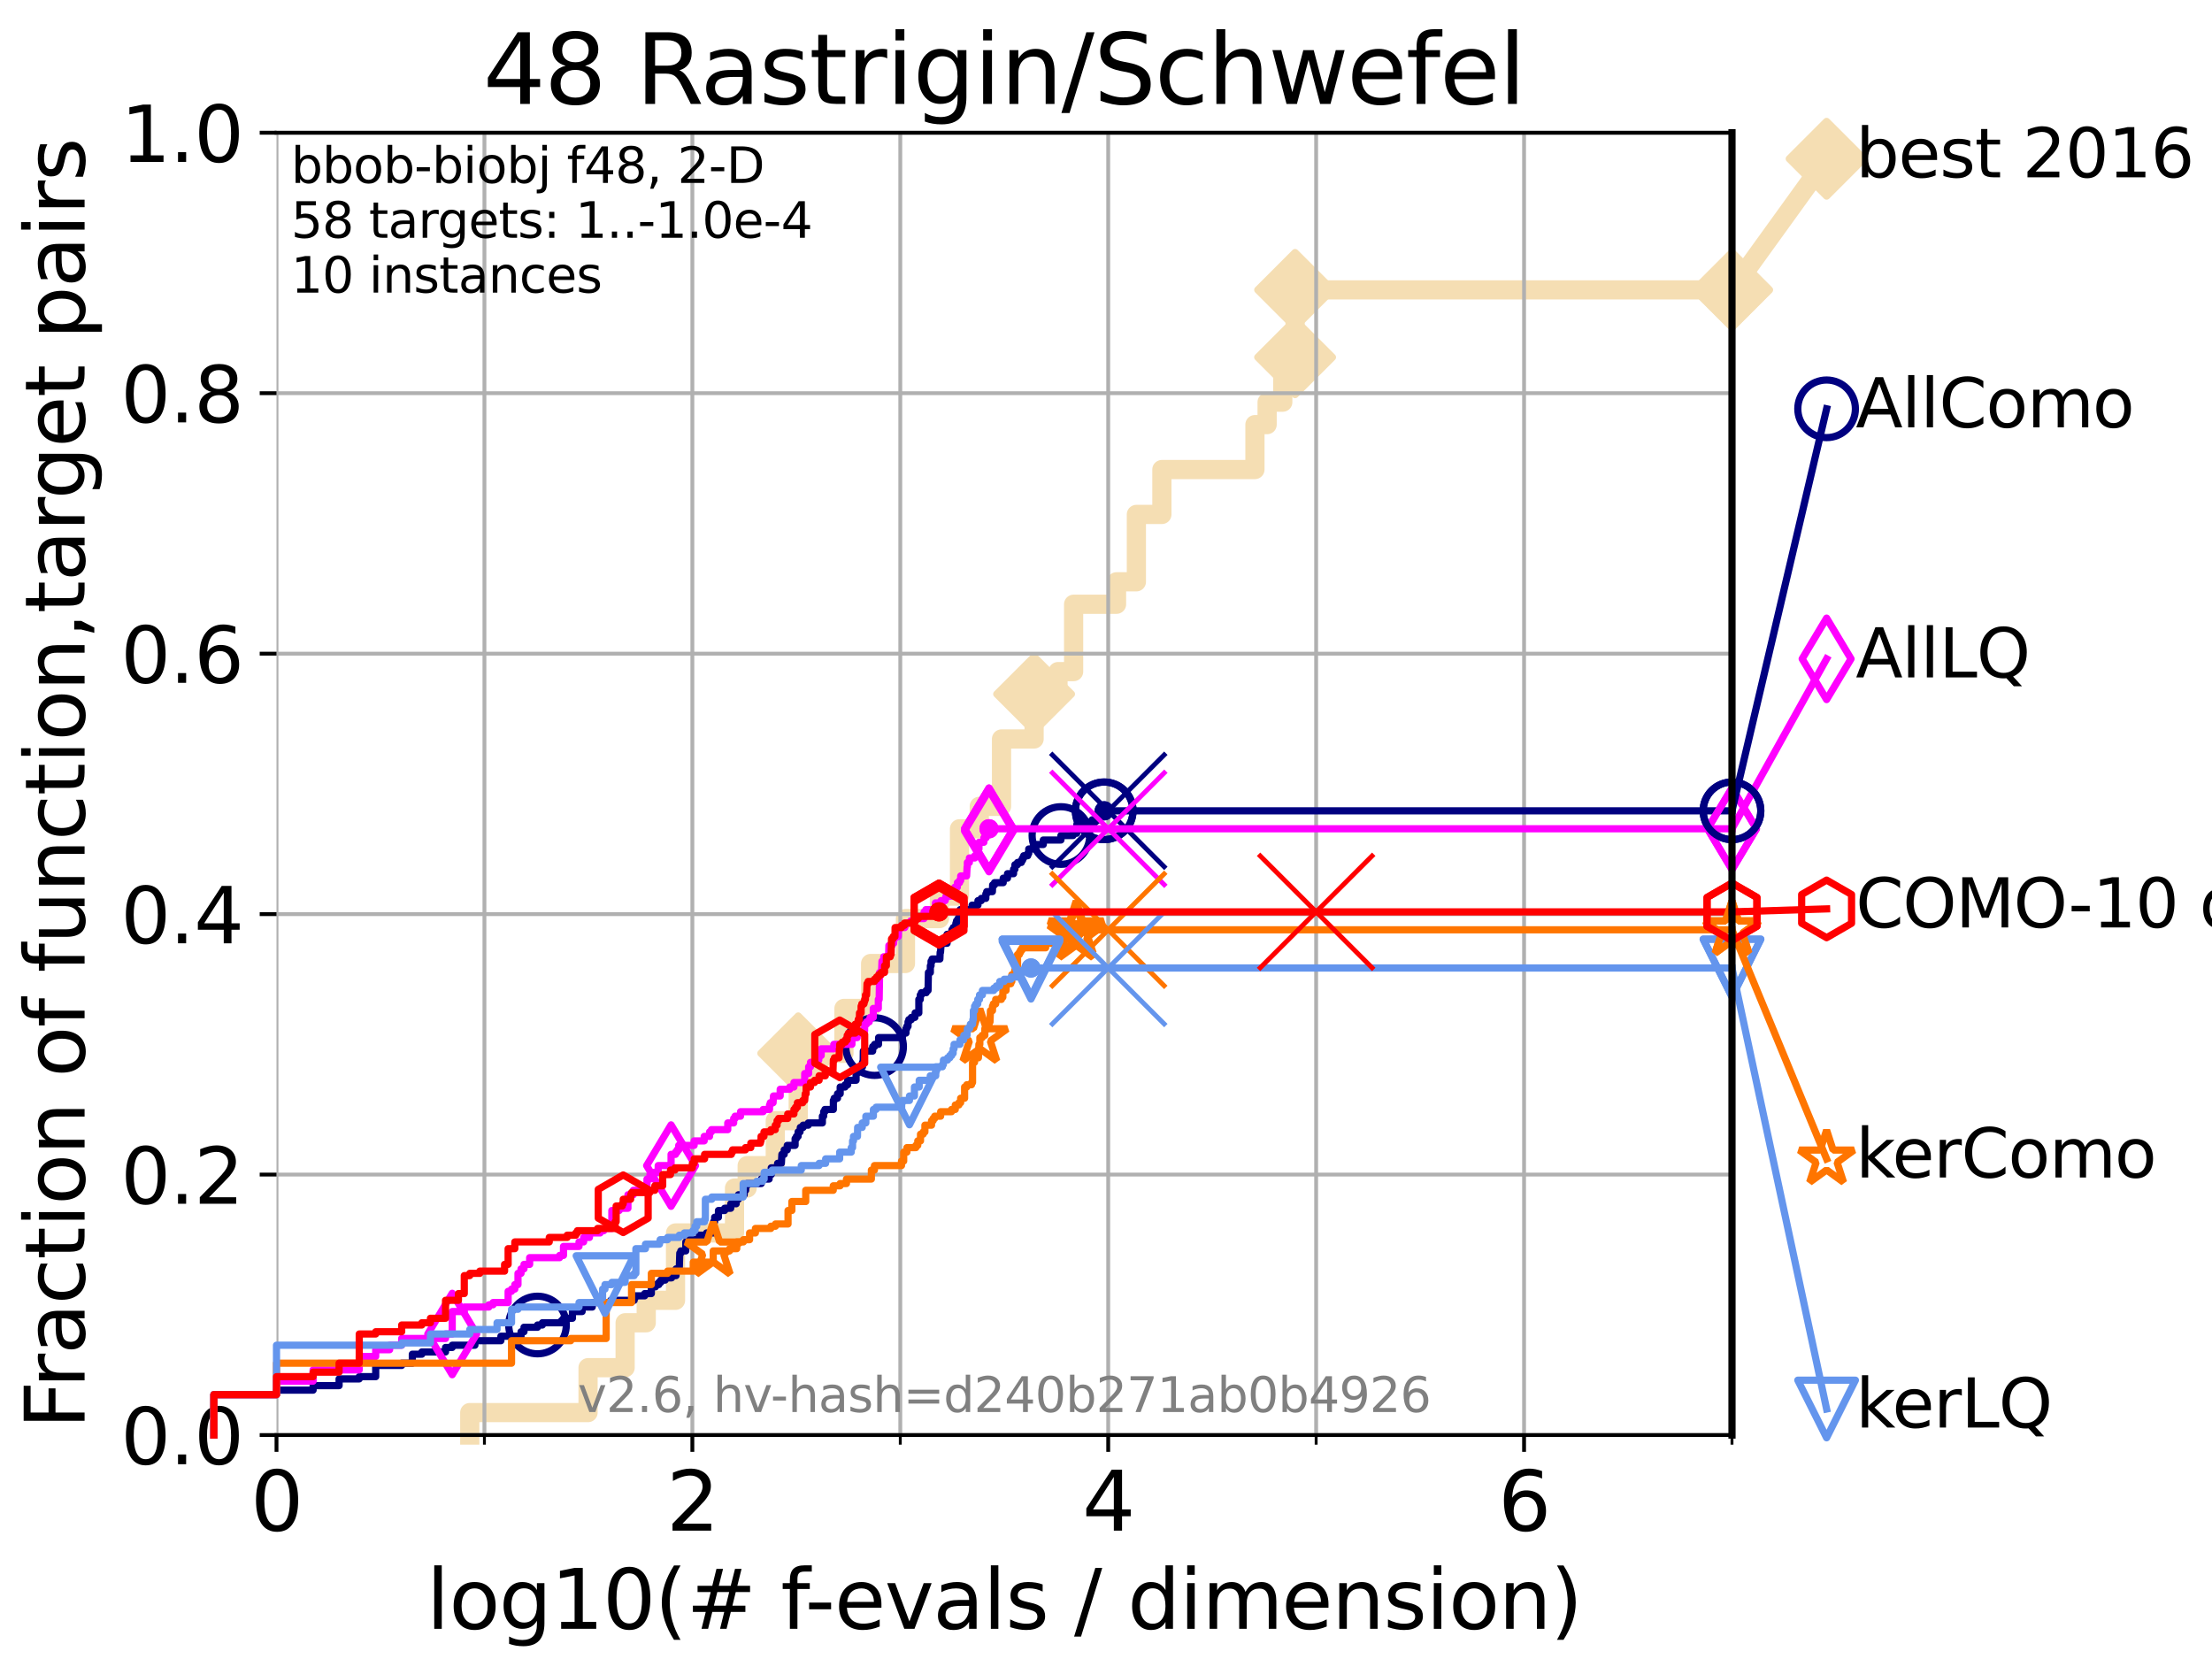 <?xml version="1.0" encoding="utf-8" standalone="no"?>
<!DOCTYPE svg PUBLIC "-//W3C//DTD SVG 1.1//EN"
  "http://www.w3.org/Graphics/SVG/1.1/DTD/svg11.dtd">
<svg xmlns:xlink="http://www.w3.org/1999/xlink" width="460.8pt" height="345.6pt" viewBox="0 0 460.8 345.6" xmlns="http://www.w3.org/2000/svg" version="1.1">
 <defs>
  <style type="text/css">*{stroke-linejoin: round; stroke-linecap: butt}</style>
 </defs>
 <g id="figure_1">
  <g id="patch_1">
   <path d="M 0 345.6 
L 460.8 345.6 
L 460.8 0 
L 0 0 
z
" style="fill: #ffffff"/>
  </g>
  <g id="axes_1">
   <g id="patch_2">
    <path d="M 57.6 298.944 
L 360.806 298.944 
L 360.806 27.648 
L 57.6 27.648 
z
" style="fill: #ffffff"/>
   </g>
   <g id="line2d_1">
    <path d="M 97.858 298.944 
L 97.858 294.266 
L 122.5 294.266 
L 122.5 284.911 
L 130.226 284.911 
L 130.226 275.556 
L 134.621 275.556 
L 134.621 270.879 
L 140.725 270.879 
L 140.725 256.846 
L 153.013 256.846 
L 153.013 247.491 
L 155.65 247.491 
L 155.65 242.814 
L 161.505 242.814 
L 161.505 233.459 
L 166.287 233.459 
L 166.287 219.426 
L 175.814 219.426 
L 175.814 210.071 
L 181.366 210.071 
L 181.366 200.716 
L 188.624 200.716 
L 188.624 191.361 
L 195.699 191.361 
L 195.699 186.684 
L 199.88 186.684 
L 199.88 172.651 
L 204.003 172.651 
L 204.003 167.974 
L 208.634 167.974 
L 208.634 153.941 
L 215.421 153.941 
L 215.421 144.586 
L 220.403 144.586 
L 220.403 139.908 
L 223.654 139.908 
L 223.654 125.876 
L 232.597 125.876 
L 232.597 121.198 
L 236.729 121.198 
L 236.729 107.166 
L 242.042 107.166 
L 242.042 97.811 
L 261.426 97.811 
L 261.426 88.456 
L 263.966 88.456 
L 263.966 83.778 
L 267.227 83.778 
L 267.227 74.423 
L 269.793 74.423 
L 269.793 60.391 
L 360.806 60.391 
" style="fill: none; stroke: #f5deb3; stroke-width: 4; stroke-linecap: square"/>
   </g>
   <g id="line2d_2">
    <defs>
     <path id="ma8ec399d3f" d="M -0 7.778 
L 7.778 0 
L 0 -7.778 
L -7.778 -0 
z
" style="stroke: #f5deb3; stroke-width: 1.5; stroke-linejoin: miter"/>
    </defs>
    <g>
     <use xlink:href="#ma8ec399d3f" x="166.287" y="219.426" style="fill: #f5deb3; stroke: #f5deb3; stroke-width: 1.5; stroke-linejoin: miter"/>
     <use xlink:href="#ma8ec399d3f" x="215.421" y="144.586" style="fill: #f5deb3; stroke: #f5deb3; stroke-width: 1.5; stroke-linejoin: miter"/>
     <use xlink:href="#ma8ec399d3f" x="269.793" y="74.423" style="fill: #f5deb3; stroke: #f5deb3; stroke-width: 1.5; stroke-linejoin: miter"/>
     <use xlink:href="#ma8ec399d3f" x="269.793" y="60.391" style="fill: #f5deb3; stroke: #f5deb3; stroke-width: 1.5; stroke-linejoin: miter"/>
     <use xlink:href="#ma8ec399d3f" x="360.806" y="60.391" style="fill: #f5deb3; stroke: #f5deb3; stroke-width: 1.5; stroke-linejoin: miter"/>
    </g>
   </g>
   <g id="line2d_3">
    <path style="fill: none; stroke: #f5deb3; stroke-width: 4; stroke-linecap: square"/>
    <g/>
   </g>
   <g id="line2d_4">
    <path d="M 360.806 60.391 
L 380.515 33.074 
" style="fill: none; stroke: #f5deb3; stroke-width: 4; stroke-linecap: square"/>
    <g>
     <use xlink:href="#ma8ec399d3f" x="360.806" y="60.391" style="fill: #f5deb3; stroke: #f5deb3; stroke-width: 1.5; stroke-linejoin: miter"/>
     <use xlink:href="#ma8ec399d3f" x="380.515" y="33.074" style="fill: #f5deb3; stroke: #f5deb3; stroke-width: 1.5; stroke-linejoin: miter"/>
    </g>
   </g>
   <g id="matplotlib.axis_1">
    <g id="xtick_1">
     <g id="line2d_5">
      <path d="M 57.6 298.944 
L 57.6 27.648 
" clip-path="url(#p01230d936c)" style="fill: none; stroke: #b0b0b0; stroke-width: 0.8; stroke-linecap: square"/>
     </g>
     <g id="line2d_6">
      <defs>
       <path id="m0021ffc5b5" d="M 0 0 
L 0 3.5 
" style="stroke: #000000; stroke-width: 0.8"/>
      </defs>
      <g>
       <use xlink:href="#m0021ffc5b5" x="57.6" y="298.944" style="stroke: #000000; stroke-width: 0.8"/>
      </g>
     </g>
     <g id="text_1">
      <!-- 0 -->
      <g transform="translate(52.192 318.861) scale(0.17 -0.17)">
       <defs>
        <path id="DejaVuSans-30" d="M 2034 4250 
Q 1547 4250 1301 3770 
Q 1056 3291 1056 2328 
Q 1056 1369 1301 889 
Q 1547 409 2034 409 
Q 2525 409 2770 889 
Q 3016 1369 3016 2328 
Q 3016 3291 2770 3770 
Q 2525 4250 2034 4250 
z
M 2034 4750 
Q 2819 4750 3233 4129 
Q 3647 3509 3647 2328 
Q 3647 1150 3233 529 
Q 2819 -91 2034 -91 
Q 1250 -91 836 529 
Q 422 1150 422 2328 
Q 422 3509 836 4129 
Q 1250 4750 2034 4750 
z
" transform="scale(0.016)"/>
       </defs>
       <use xlink:href="#DejaVuSans-30"/>
      </g>
     </g>
    </g>
    <g id="xtick_2">
     <g id="line2d_7">
      <path d="M 144.23 298.944 
L 144.23 27.648 
" clip-path="url(#p01230d936c)" style="fill: none; stroke: #b0b0b0; stroke-width: 0.8; stroke-linecap: square"/>
     </g>
     <g id="line2d_8">
      <g>
       <use xlink:href="#m0021ffc5b5" x="144.23" y="298.944" style="stroke: #000000; stroke-width: 0.8"/>
      </g>
     </g>
     <g id="text_2">
      <!-- 2 -->
      <g transform="translate(138.822 318.861) scale(0.17 -0.17)">
       <defs>
        <path id="DejaVuSans-32" d="M 1228 531 
L 3431 531 
L 3431 0 
L 469 0 
L 469 531 
Q 828 903 1448 1529 
Q 2069 2156 2228 2338 
Q 2531 2678 2651 2914 
Q 2772 3150 2772 3378 
Q 2772 3750 2511 3984 
Q 2250 4219 1831 4219 
Q 1534 4219 1204 4116 
Q 875 4013 500 3803 
L 500 4441 
Q 881 4594 1212 4672 
Q 1544 4750 1819 4750 
Q 2544 4750 2975 4387 
Q 3406 4025 3406 3419 
Q 3406 3131 3298 2873 
Q 3191 2616 2906 2266 
Q 2828 2175 2409 1742 
Q 1991 1309 1228 531 
z
" transform="scale(0.016)"/>
       </defs>
       <use xlink:href="#DejaVuSans-32"/>
      </g>
     </g>
    </g>
    <g id="xtick_3">
     <g id="line2d_9">
      <path d="M 230.861 298.944 
L 230.861 27.648 
" clip-path="url(#p01230d936c)" style="fill: none; stroke: #b0b0b0; stroke-width: 0.8; stroke-linecap: square"/>
     </g>
     <g id="line2d_10">
      <g>
       <use xlink:href="#m0021ffc5b5" x="230.861" y="298.944" style="stroke: #000000; stroke-width: 0.8"/>
      </g>
     </g>
     <g id="text_3">
      <!-- 4 -->
      <g transform="translate(225.453 318.861) scale(0.17 -0.17)">
       <defs>
        <path id="DejaVuSans-34" d="M 2419 4116 
L 825 1625 
L 2419 1625 
L 2419 4116 
z
M 2253 4666 
L 3047 4666 
L 3047 1625 
L 3713 1625 
L 3713 1100 
L 3047 1100 
L 3047 0 
L 2419 0 
L 2419 1100 
L 313 1100 
L 313 1709 
L 2253 4666 
z
" transform="scale(0.016)"/>
       </defs>
       <use xlink:href="#DejaVuSans-34"/>
      </g>
     </g>
    </g>
    <g id="xtick_4">
     <g id="line2d_11">
      <path d="M 317.491 298.944 
L 317.491 27.648 
" clip-path="url(#p01230d936c)" style="fill: none; stroke: #b0b0b0; stroke-width: 0.8; stroke-linecap: square"/>
     </g>
     <g id="line2d_12">
      <g>
       <use xlink:href="#m0021ffc5b5" x="317.491" y="298.944" style="stroke: #000000; stroke-width: 0.8"/>
      </g>
     </g>
     <g id="text_4">
      <!-- 6 -->
      <g transform="translate(312.083 318.861) scale(0.17 -0.17)">
       <defs>
        <path id="DejaVuSans-36" d="M 2113 2584 
Q 1688 2584 1439 2293 
Q 1191 2003 1191 1497 
Q 1191 994 1439 701 
Q 1688 409 2113 409 
Q 2538 409 2786 701 
Q 3034 994 3034 1497 
Q 3034 2003 2786 2293 
Q 2538 2584 2113 2584 
z
M 3366 4563 
L 3366 3988 
Q 3128 4100 2886 4159 
Q 2644 4219 2406 4219 
Q 1781 4219 1451 3797 
Q 1122 3375 1075 2522 
Q 1259 2794 1537 2939 
Q 1816 3084 2150 3084 
Q 2853 3084 3261 2657 
Q 3669 2231 3669 1497 
Q 3669 778 3244 343 
Q 2819 -91 2113 -91 
Q 1303 -91 875 529 
Q 447 1150 447 2328 
Q 447 3434 972 4092 
Q 1497 4750 2381 4750 
Q 2619 4750 2861 4703 
Q 3103 4656 3366 4563 
z
" transform="scale(0.016)"/>
       </defs>
       <use xlink:href="#DejaVuSans-36"/>
      </g>
     </g>
    </g>
    <g id="xtick_5">
     <g id="line2d_13">
      <path d="M 100.915 298.944 
L 100.915 27.648 
" clip-path="url(#p01230d936c)" style="fill: none; stroke: #b0b0b0; stroke-width: 0.8; stroke-linecap: square"/>
     </g>
     <g id="line2d_14">
      <defs>
       <path id="m37a989ebe4" d="M 0 0 
L 0 2 
" style="stroke: #000000; stroke-width: 0.6"/>
      </defs>
      <g>
       <use xlink:href="#m37a989ebe4" x="100.915" y="298.944" style="stroke: #000000; stroke-width: 0.6"/>
      </g>
     </g>
    </g>
    <g id="xtick_6">
     <g id="line2d_15">
      <path d="M 187.546 298.944 
L 187.546 27.648 
" clip-path="url(#p01230d936c)" style="fill: none; stroke: #b0b0b0; stroke-width: 0.8; stroke-linecap: square"/>
     </g>
     <g id="line2d_16">
      <g>
       <use xlink:href="#m37a989ebe4" x="187.546" y="298.944" style="stroke: #000000; stroke-width: 0.6"/>
      </g>
     </g>
    </g>
    <g id="xtick_7">
     <g id="line2d_17">
      <path d="M 274.176 298.944 
L 274.176 27.648 
" clip-path="url(#p01230d936c)" style="fill: none; stroke: #b0b0b0; stroke-width: 0.8; stroke-linecap: square"/>
     </g>
     <g id="line2d_18">
      <g>
       <use xlink:href="#m37a989ebe4" x="274.176" y="298.944" style="stroke: #000000; stroke-width: 0.6"/>
      </g>
     </g>
    </g>
    <g id="xtick_8">
     <g id="line2d_19">
      <path d="M 360.806 298.944 
L 360.806 27.648 
" clip-path="url(#p01230d936c)" style="fill: none; stroke: #b0b0b0; stroke-width: 0.8; stroke-linecap: square"/>
     </g>
     <g id="line2d_20">
      <g>
       <use xlink:href="#m37a989ebe4" x="360.806" y="298.944" style="stroke: #000000; stroke-width: 0.6"/>
      </g>
     </g>
    </g>
    <g id="text_5">
     <!-- log10(# f-evals / dimension) -->
     <g transform="translate(88.823 339.314) scale(0.17 -0.17)">
      <defs>
       <path id="DejaVuSans-6c" d="M 603 4863 
L 1178 4863 
L 1178 0 
L 603 0 
L 603 4863 
z
" transform="scale(0.016)"/>
       <path id="DejaVuSans-6f" d="M 1959 3097 
Q 1497 3097 1228 2736 
Q 959 2375 959 1747 
Q 959 1119 1226 758 
Q 1494 397 1959 397 
Q 2419 397 2687 759 
Q 2956 1122 2956 1747 
Q 2956 2369 2687 2733 
Q 2419 3097 1959 3097 
z
M 1959 3584 
Q 2709 3584 3137 3096 
Q 3566 2609 3566 1747 
Q 3566 888 3137 398 
Q 2709 -91 1959 -91 
Q 1206 -91 779 398 
Q 353 888 353 1747 
Q 353 2609 779 3096 
Q 1206 3584 1959 3584 
z
" transform="scale(0.016)"/>
       <path id="DejaVuSans-67" d="M 2906 1791 
Q 2906 2416 2648 2759 
Q 2391 3103 1925 3103 
Q 1463 3103 1205 2759 
Q 947 2416 947 1791 
Q 947 1169 1205 825 
Q 1463 481 1925 481 
Q 2391 481 2648 825 
Q 2906 1169 2906 1791 
z
M 3481 434 
Q 3481 -459 3084 -895 
Q 2688 -1331 1869 -1331 
Q 1566 -1331 1297 -1286 
Q 1028 -1241 775 -1147 
L 775 -588 
Q 1028 -725 1275 -790 
Q 1522 -856 1778 -856 
Q 2344 -856 2625 -561 
Q 2906 -266 2906 331 
L 2906 616 
Q 2728 306 2450 153 
Q 2172 0 1784 0 
Q 1141 0 747 490 
Q 353 981 353 1791 
Q 353 2603 747 3093 
Q 1141 3584 1784 3584 
Q 2172 3584 2450 3431 
Q 2728 3278 2906 2969 
L 2906 3500 
L 3481 3500 
L 3481 434 
z
" transform="scale(0.016)"/>
       <path id="DejaVuSans-31" d="M 794 531 
L 1825 531 
L 1825 4091 
L 703 3866 
L 703 4441 
L 1819 4666 
L 2450 4666 
L 2450 531 
L 3481 531 
L 3481 0 
L 794 0 
L 794 531 
z
" transform="scale(0.016)"/>
       <path id="DejaVuSans-28" d="M 1984 4856 
Q 1566 4138 1362 3434 
Q 1159 2731 1159 2009 
Q 1159 1288 1364 580 
Q 1569 -128 1984 -844 
L 1484 -844 
Q 1016 -109 783 600 
Q 550 1309 550 2009 
Q 550 2706 781 3412 
Q 1013 4119 1484 4856 
L 1984 4856 
z
" transform="scale(0.016)"/>
       <path id="DejaVuSans-23" d="M 3272 2816 
L 2363 2816 
L 2100 1772 
L 3016 1772 
L 3272 2816 
z
M 2803 4594 
L 2478 3297 
L 3391 3297 
L 3719 4594 
L 4219 4594 
L 3897 3297 
L 4872 3297 
L 4872 2816 
L 3775 2816 
L 3519 1772 
L 4513 1772 
L 4513 1294 
L 3397 1294 
L 3072 0 
L 2572 0 
L 2894 1294 
L 1978 1294 
L 1656 0 
L 1153 0 
L 1478 1294 
L 494 1294 
L 494 1772 
L 1594 1772 
L 1856 2816 
L 850 2816 
L 850 3297 
L 1978 3297 
L 2297 4594 
L 2803 4594 
z
" transform="scale(0.016)"/>
       <path id="DejaVuSans-20" transform="scale(0.016)"/>
       <path id="DejaVuSans-66" d="M 2375 4863 
L 2375 4384 
L 1825 4384 
Q 1516 4384 1395 4259 
Q 1275 4134 1275 3809 
L 1275 3500 
L 2222 3500 
L 2222 3053 
L 1275 3053 
L 1275 0 
L 697 0 
L 697 3053 
L 147 3053 
L 147 3500 
L 697 3500 
L 697 3744 
Q 697 4328 969 4595 
Q 1241 4863 1831 4863 
L 2375 4863 
z
" transform="scale(0.016)"/>
       <path id="DejaVuSans-2d" d="M 313 2009 
L 1997 2009 
L 1997 1497 
L 313 1497 
L 313 2009 
z
" transform="scale(0.016)"/>
       <path id="DejaVuSans-65" d="M 3597 1894 
L 3597 1613 
L 953 1613 
Q 991 1019 1311 708 
Q 1631 397 2203 397 
Q 2534 397 2845 478 
Q 3156 559 3463 722 
L 3463 178 
Q 3153 47 2828 -22 
Q 2503 -91 2169 -91 
Q 1331 -91 842 396 
Q 353 884 353 1716 
Q 353 2575 817 3079 
Q 1281 3584 2069 3584 
Q 2775 3584 3186 3129 
Q 3597 2675 3597 1894 
z
M 3022 2063 
Q 3016 2534 2758 2815 
Q 2500 3097 2075 3097 
Q 1594 3097 1305 2825 
Q 1016 2553 972 2059 
L 3022 2063 
z
" transform="scale(0.016)"/>
       <path id="DejaVuSans-76" d="M 191 3500 
L 800 3500 
L 1894 563 
L 2988 3500 
L 3597 3500 
L 2284 0 
L 1503 0 
L 191 3500 
z
" transform="scale(0.016)"/>
       <path id="DejaVuSans-61" d="M 2194 1759 
Q 1497 1759 1228 1600 
Q 959 1441 959 1056 
Q 959 750 1161 570 
Q 1363 391 1709 391 
Q 2188 391 2477 730 
Q 2766 1069 2766 1631 
L 2766 1759 
L 2194 1759 
z
M 3341 1997 
L 3341 0 
L 2766 0 
L 2766 531 
Q 2569 213 2275 61 
Q 1981 -91 1556 -91 
Q 1019 -91 701 211 
Q 384 513 384 1019 
Q 384 1609 779 1909 
Q 1175 2209 1959 2209 
L 2766 2209 
L 2766 2266 
Q 2766 2663 2505 2880 
Q 2244 3097 1772 3097 
Q 1472 3097 1187 3025 
Q 903 2953 641 2809 
L 641 3341 
Q 956 3463 1253 3523 
Q 1550 3584 1831 3584 
Q 2591 3584 2966 3190 
Q 3341 2797 3341 1997 
z
" transform="scale(0.016)"/>
       <path id="DejaVuSans-73" d="M 2834 3397 
L 2834 2853 
Q 2591 2978 2328 3040 
Q 2066 3103 1784 3103 
Q 1356 3103 1142 2972 
Q 928 2841 928 2578 
Q 928 2378 1081 2264 
Q 1234 2150 1697 2047 
L 1894 2003 
Q 2506 1872 2764 1633 
Q 3022 1394 3022 966 
Q 3022 478 2636 193 
Q 2250 -91 1575 -91 
Q 1294 -91 989 -36 
Q 684 19 347 128 
L 347 722 
Q 666 556 975 473 
Q 1284 391 1588 391 
Q 1994 391 2212 530 
Q 2431 669 2431 922 
Q 2431 1156 2273 1281 
Q 2116 1406 1581 1522 
L 1381 1569 
Q 847 1681 609 1914 
Q 372 2147 372 2553 
Q 372 3047 722 3315 
Q 1072 3584 1716 3584 
Q 2034 3584 2315 3537 
Q 2597 3491 2834 3397 
z
" transform="scale(0.016)"/>
       <path id="DejaVuSans-2f" d="M 1625 4666 
L 2156 4666 
L 531 -594 
L 0 -594 
L 1625 4666 
z
" transform="scale(0.016)"/>
       <path id="DejaVuSans-64" d="M 2906 2969 
L 2906 4863 
L 3481 4863 
L 3481 0 
L 2906 0 
L 2906 525 
Q 2725 213 2448 61 
Q 2172 -91 1784 -91 
Q 1150 -91 751 415 
Q 353 922 353 1747 
Q 353 2572 751 3078 
Q 1150 3584 1784 3584 
Q 2172 3584 2448 3432 
Q 2725 3281 2906 2969 
z
M 947 1747 
Q 947 1113 1208 752 
Q 1469 391 1925 391 
Q 2381 391 2643 752 
Q 2906 1113 2906 1747 
Q 2906 2381 2643 2742 
Q 2381 3103 1925 3103 
Q 1469 3103 1208 2742 
Q 947 2381 947 1747 
z
" transform="scale(0.016)"/>
       <path id="DejaVuSans-69" d="M 603 3500 
L 1178 3500 
L 1178 0 
L 603 0 
L 603 3500 
z
M 603 4863 
L 1178 4863 
L 1178 4134 
L 603 4134 
L 603 4863 
z
" transform="scale(0.016)"/>
       <path id="DejaVuSans-6d" d="M 3328 2828 
Q 3544 3216 3844 3400 
Q 4144 3584 4550 3584 
Q 5097 3584 5394 3201 
Q 5691 2819 5691 2113 
L 5691 0 
L 5113 0 
L 5113 2094 
Q 5113 2597 4934 2840 
Q 4756 3084 4391 3084 
Q 3944 3084 3684 2787 
Q 3425 2491 3425 1978 
L 3425 0 
L 2847 0 
L 2847 2094 
Q 2847 2600 2669 2842 
Q 2491 3084 2119 3084 
Q 1678 3084 1418 2786 
Q 1159 2488 1159 1978 
L 1159 0 
L 581 0 
L 581 3500 
L 1159 3500 
L 1159 2956 
Q 1356 3278 1631 3431 
Q 1906 3584 2284 3584 
Q 2666 3584 2933 3390 
Q 3200 3197 3328 2828 
z
" transform="scale(0.016)"/>
       <path id="DejaVuSans-6e" d="M 3513 2113 
L 3513 0 
L 2938 0 
L 2938 2094 
Q 2938 2591 2744 2837 
Q 2550 3084 2163 3084 
Q 1697 3084 1428 2787 
Q 1159 2491 1159 1978 
L 1159 0 
L 581 0 
L 581 3500 
L 1159 3500 
L 1159 2956 
Q 1366 3272 1645 3428 
Q 1925 3584 2291 3584 
Q 2894 3584 3203 3211 
Q 3513 2838 3513 2113 
z
" transform="scale(0.016)"/>
       <path id="DejaVuSans-29" d="M 513 4856 
L 1013 4856 
Q 1481 4119 1714 3412 
Q 1947 2706 1947 2009 
Q 1947 1309 1714 600 
Q 1481 -109 1013 -844 
L 513 -844 
Q 928 -128 1133 580 
Q 1338 1288 1338 2009 
Q 1338 2731 1133 3434 
Q 928 4138 513 4856 
z
" transform="scale(0.016)"/>
      </defs>
      <use xlink:href="#DejaVuSans-6c"/>
      <use xlink:href="#DejaVuSans-6f" x="27.783"/>
      <use xlink:href="#DejaVuSans-67" x="88.965"/>
      <use xlink:href="#DejaVuSans-31" x="152.441"/>
      <use xlink:href="#DejaVuSans-30" x="216.064"/>
      <use xlink:href="#DejaVuSans-28" x="279.688"/>
      <use xlink:href="#DejaVuSans-23" x="318.701"/>
      <use xlink:href="#DejaVuSans-20" x="402.49"/>
      <use xlink:href="#DejaVuSans-66" x="434.277"/>
      <use xlink:href="#DejaVuSans-2d" x="463.982"/>
      <use xlink:href="#DejaVuSans-65" x="500.066"/>
      <use xlink:href="#DejaVuSans-76" x="561.59"/>
      <use xlink:href="#DejaVuSans-61" x="620.77"/>
      <use xlink:href="#DejaVuSans-6c" x="682.049"/>
      <use xlink:href="#DejaVuSans-73" x="709.832"/>
      <use xlink:href="#DejaVuSans-20" x="761.932"/>
      <use xlink:href="#DejaVuSans-2f" x="793.719"/>
      <use xlink:href="#DejaVuSans-20" x="827.41"/>
      <use xlink:href="#DejaVuSans-64" x="859.197"/>
      <use xlink:href="#DejaVuSans-69" x="922.674"/>
      <use xlink:href="#DejaVuSans-6d" x="950.457"/>
      <use xlink:href="#DejaVuSans-65" x="1047.869"/>
      <use xlink:href="#DejaVuSans-6e" x="1109.393"/>
      <use xlink:href="#DejaVuSans-73" x="1172.771"/>
      <use xlink:href="#DejaVuSans-69" x="1224.871"/>
      <use xlink:href="#DejaVuSans-6f" x="1252.654"/>
      <use xlink:href="#DejaVuSans-6e" x="1313.836"/>
      <use xlink:href="#DejaVuSans-29" x="1377.215"/>
     </g>
    </g>
   </g>
   <g id="matplotlib.axis_2">
    <g id="ytick_1">
     <g id="line2d_21">
      <path d="M 57.6 298.944 
L 360.806 298.944 
" clip-path="url(#p01230d936c)" style="fill: none; stroke: #b0b0b0; stroke-width: 0.8; stroke-linecap: square"/>
     </g>
     <g id="line2d_22">
      <defs>
       <path id="m54843211f8" d="M 0 0 
L -3.5 0 
" style="stroke: #000000; stroke-width: 0.8"/>
      </defs>
      <g>
       <use xlink:href="#m54843211f8" x="57.6" y="298.944" style="stroke: #000000; stroke-width: 0.8"/>
      </g>
     </g>
     <g id="text_6">
      <!-- 0.0 -->
      <g transform="translate(25.155 305.023) scale(0.16 -0.16)">
       <defs>
        <path id="DejaVuSans-2e" d="M 684 794 
L 1344 794 
L 1344 0 
L 684 0 
L 684 794 
z
" transform="scale(0.016)"/>
       </defs>
       <use xlink:href="#DejaVuSans-30"/>
       <use xlink:href="#DejaVuSans-2e" x="63.623"/>
       <use xlink:href="#DejaVuSans-30" x="95.41"/>
      </g>
     </g>
    </g>
    <g id="ytick_2">
     <g id="line2d_23">
      <path d="M 57.6 244.685 
L 360.806 244.685 
" clip-path="url(#p01230d936c)" style="fill: none; stroke: #b0b0b0; stroke-width: 0.8; stroke-linecap: square"/>
     </g>
     <g id="line2d_24">
      <g>
       <use xlink:href="#m54843211f8" x="57.6" y="244.685" style="stroke: #000000; stroke-width: 0.8"/>
      </g>
     </g>
     <g id="text_7">
      <!-- 0.2 -->
      <g transform="translate(25.155 250.764) scale(0.16 -0.16)">
       <use xlink:href="#DejaVuSans-30"/>
       <use xlink:href="#DejaVuSans-2e" x="63.623"/>
       <use xlink:href="#DejaVuSans-32" x="95.41"/>
      </g>
     </g>
    </g>
    <g id="ytick_3">
     <g id="line2d_25">
      <path d="M 57.6 190.426 
L 360.806 190.426 
" clip-path="url(#p01230d936c)" style="fill: none; stroke: #b0b0b0; stroke-width: 0.8; stroke-linecap: square"/>
     </g>
     <g id="line2d_26">
      <g>
       <use xlink:href="#m54843211f8" x="57.6" y="190.426" style="stroke: #000000; stroke-width: 0.8"/>
      </g>
     </g>
     <g id="text_8">
      <!-- 0.4 -->
      <g transform="translate(25.155 196.504) scale(0.16 -0.16)">
       <use xlink:href="#DejaVuSans-30"/>
       <use xlink:href="#DejaVuSans-2e" x="63.623"/>
       <use xlink:href="#DejaVuSans-34" x="95.41"/>
      </g>
     </g>
    </g>
    <g id="ytick_4">
     <g id="line2d_27">
      <path d="M 57.6 136.166 
L 360.806 136.166 
" clip-path="url(#p01230d936c)" style="fill: none; stroke: #b0b0b0; stroke-width: 0.8; stroke-linecap: square"/>
     </g>
     <g id="line2d_28">
      <g>
       <use xlink:href="#m54843211f8" x="57.6" y="136.166" style="stroke: #000000; stroke-width: 0.8"/>
      </g>
     </g>
     <g id="text_9">
      <!-- 0.6 -->
      <g transform="translate(25.155 142.245) scale(0.16 -0.16)">
       <use xlink:href="#DejaVuSans-30"/>
       <use xlink:href="#DejaVuSans-2e" x="63.623"/>
       <use xlink:href="#DejaVuSans-36" x="95.41"/>
      </g>
     </g>
    </g>
    <g id="ytick_5">
     <g id="line2d_29">
      <path d="M 57.6 81.907 
L 360.806 81.907 
" clip-path="url(#p01230d936c)" style="fill: none; stroke: #b0b0b0; stroke-width: 0.8; stroke-linecap: square"/>
     </g>
     <g id="line2d_30">
      <g>
       <use xlink:href="#m54843211f8" x="57.6" y="81.907" style="stroke: #000000; stroke-width: 0.8"/>
      </g>
     </g>
     <g id="text_10">
      <!-- 0.8 -->
      <g transform="translate(25.155 87.986) scale(0.16 -0.16)">
       <defs>
        <path id="DejaVuSans-38" d="M 2034 2216 
Q 1584 2216 1326 1975 
Q 1069 1734 1069 1313 
Q 1069 891 1326 650 
Q 1584 409 2034 409 
Q 2484 409 2743 651 
Q 3003 894 3003 1313 
Q 3003 1734 2745 1975 
Q 2488 2216 2034 2216 
z
M 1403 2484 
Q 997 2584 770 2862 
Q 544 3141 544 3541 
Q 544 4100 942 4425 
Q 1341 4750 2034 4750 
Q 2731 4750 3128 4425 
Q 3525 4100 3525 3541 
Q 3525 3141 3298 2862 
Q 3072 2584 2669 2484 
Q 3125 2378 3379 2068 
Q 3634 1759 3634 1313 
Q 3634 634 3220 271 
Q 2806 -91 2034 -91 
Q 1263 -91 848 271 
Q 434 634 434 1313 
Q 434 1759 690 2068 
Q 947 2378 1403 2484 
z
M 1172 3481 
Q 1172 3119 1398 2916 
Q 1625 2713 2034 2713 
Q 2441 2713 2670 2916 
Q 2900 3119 2900 3481 
Q 2900 3844 2670 4047 
Q 2441 4250 2034 4250 
Q 1625 4250 1398 4047 
Q 1172 3844 1172 3481 
z
" transform="scale(0.016)"/>
       </defs>
       <use xlink:href="#DejaVuSans-30"/>
       <use xlink:href="#DejaVuSans-2e" x="63.623"/>
       <use xlink:href="#DejaVuSans-38" x="95.41"/>
      </g>
     </g>
    </g>
    <g id="ytick_6">
     <g id="line2d_31">
      <path d="M 57.6 27.648 
L 360.806 27.648 
" clip-path="url(#p01230d936c)" style="fill: none; stroke: #b0b0b0; stroke-width: 0.8; stroke-linecap: square"/>
     </g>
     <g id="line2d_32">
      <g>
       <use xlink:href="#m54843211f8" x="57.6" y="27.648" style="stroke: #000000; stroke-width: 0.8"/>
      </g>
     </g>
     <g id="text_11">
      <!-- 1.0 -->
      <g transform="translate(25.155 33.727) scale(0.16 -0.16)">
       <use xlink:href="#DejaVuSans-31"/>
       <use xlink:href="#DejaVuSans-2e" x="63.623"/>
       <use xlink:href="#DejaVuSans-30" x="95.41"/>
      </g>
     </g>
    </g>
    <g id="text_12">
     <!-- Fraction of function,target pairs -->
     <g transform="translate(17.62 297.681) rotate(-90) scale(0.17 -0.17)">
      <defs>
       <path id="DejaVuSans-46" d="M 628 4666 
L 3309 4666 
L 3309 4134 
L 1259 4134 
L 1259 2759 
L 3109 2759 
L 3109 2228 
L 1259 2228 
L 1259 0 
L 628 0 
L 628 4666 
z
" transform="scale(0.016)"/>
       <path id="DejaVuSans-72" d="M 2631 2963 
Q 2534 3019 2420 3045 
Q 2306 3072 2169 3072 
Q 1681 3072 1420 2755 
Q 1159 2438 1159 1844 
L 1159 0 
L 581 0 
L 581 3500 
L 1159 3500 
L 1159 2956 
Q 1341 3275 1631 3429 
Q 1922 3584 2338 3584 
Q 2397 3584 2469 3576 
Q 2541 3569 2628 3553 
L 2631 2963 
z
" transform="scale(0.016)"/>
       <path id="DejaVuSans-63" d="M 3122 3366 
L 3122 2828 
Q 2878 2963 2633 3030 
Q 2388 3097 2138 3097 
Q 1578 3097 1268 2742 
Q 959 2388 959 1747 
Q 959 1106 1268 751 
Q 1578 397 2138 397 
Q 2388 397 2633 464 
Q 2878 531 3122 666 
L 3122 134 
Q 2881 22 2623 -34 
Q 2366 -91 2075 -91 
Q 1284 -91 818 406 
Q 353 903 353 1747 
Q 353 2603 823 3093 
Q 1294 3584 2113 3584 
Q 2378 3584 2631 3529 
Q 2884 3475 3122 3366 
z
" transform="scale(0.016)"/>
       <path id="DejaVuSans-74" d="M 1172 4494 
L 1172 3500 
L 2356 3500 
L 2356 3053 
L 1172 3053 
L 1172 1153 
Q 1172 725 1289 603 
Q 1406 481 1766 481 
L 2356 481 
L 2356 0 
L 1766 0 
Q 1100 0 847 248 
Q 594 497 594 1153 
L 594 3053 
L 172 3053 
L 172 3500 
L 594 3500 
L 594 4494 
L 1172 4494 
z
" transform="scale(0.016)"/>
       <path id="DejaVuSans-75" d="M 544 1381 
L 544 3500 
L 1119 3500 
L 1119 1403 
Q 1119 906 1312 657 
Q 1506 409 1894 409 
Q 2359 409 2629 706 
Q 2900 1003 2900 1516 
L 2900 3500 
L 3475 3500 
L 3475 0 
L 2900 0 
L 2900 538 
Q 2691 219 2414 64 
Q 2138 -91 1772 -91 
Q 1169 -91 856 284 
Q 544 659 544 1381 
z
M 1991 3584 
L 1991 3584 
z
" transform="scale(0.016)"/>
       <path id="DejaVuSans-2c" d="M 750 794 
L 1409 794 
L 1409 256 
L 897 -744 
L 494 -744 
L 750 256 
L 750 794 
z
" transform="scale(0.016)"/>
       <path id="DejaVuSans-70" d="M 1159 525 
L 1159 -1331 
L 581 -1331 
L 581 3500 
L 1159 3500 
L 1159 2969 
Q 1341 3281 1617 3432 
Q 1894 3584 2278 3584 
Q 2916 3584 3314 3078 
Q 3713 2572 3713 1747 
Q 3713 922 3314 415 
Q 2916 -91 2278 -91 
Q 1894 -91 1617 61 
Q 1341 213 1159 525 
z
M 3116 1747 
Q 3116 2381 2855 2742 
Q 2594 3103 2138 3103 
Q 1681 3103 1420 2742 
Q 1159 2381 1159 1747 
Q 1159 1113 1420 752 
Q 1681 391 2138 391 
Q 2594 391 2855 752 
Q 3116 1113 3116 1747 
z
" transform="scale(0.016)"/>
      </defs>
      <use xlink:href="#DejaVuSans-46"/>
      <use xlink:href="#DejaVuSans-72" x="50.27"/>
      <use xlink:href="#DejaVuSans-61" x="91.383"/>
      <use xlink:href="#DejaVuSans-63" x="152.662"/>
      <use xlink:href="#DejaVuSans-74" x="207.643"/>
      <use xlink:href="#DejaVuSans-69" x="246.852"/>
      <use xlink:href="#DejaVuSans-6f" x="274.635"/>
      <use xlink:href="#DejaVuSans-6e" x="335.816"/>
      <use xlink:href="#DejaVuSans-20" x="399.195"/>
      <use xlink:href="#DejaVuSans-6f" x="430.982"/>
      <use xlink:href="#DejaVuSans-66" x="492.164"/>
      <use xlink:href="#DejaVuSans-20" x="527.369"/>
      <use xlink:href="#DejaVuSans-66" x="559.156"/>
      <use xlink:href="#DejaVuSans-75" x="594.361"/>
      <use xlink:href="#DejaVuSans-6e" x="657.74"/>
      <use xlink:href="#DejaVuSans-63" x="721.119"/>
      <use xlink:href="#DejaVuSans-74" x="776.1"/>
      <use xlink:href="#DejaVuSans-69" x="815.309"/>
      <use xlink:href="#DejaVuSans-6f" x="843.092"/>
      <use xlink:href="#DejaVuSans-6e" x="904.273"/>
      <use xlink:href="#DejaVuSans-2c" x="967.652"/>
      <use xlink:href="#DejaVuSans-74" x="999.439"/>
      <use xlink:href="#DejaVuSans-61" x="1038.648"/>
      <use xlink:href="#DejaVuSans-72" x="1099.928"/>
      <use xlink:href="#DejaVuSans-67" x="1139.291"/>
      <use xlink:href="#DejaVuSans-65" x="1202.768"/>
      <use xlink:href="#DejaVuSans-74" x="1264.291"/>
      <use xlink:href="#DejaVuSans-20" x="1303.5"/>
      <use xlink:href="#DejaVuSans-70" x="1335.287"/>
      <use xlink:href="#DejaVuSans-61" x="1398.764"/>
      <use xlink:href="#DejaVuSans-69" x="1460.043"/>
      <use xlink:href="#DejaVuSans-72" x="1487.826"/>
      <use xlink:href="#DejaVuSans-73" x="1528.939"/>
     </g>
    </g>
   </g>
   <g id="line2d_33">
    <defs>
     <path id="m634a09ec24" d="M 0 1.5 
C 0.398 1.5 0.779 1.342 1.061 1.061 
C 1.342 0.779 1.5 0.398 1.5 0 
C 1.5 -0.398 1.342 -0.779 1.061 -1.061 
C 0.779 -1.342 0.398 -1.5 0 -1.5 
C -0.398 -1.5 -0.779 -1.342 -1.061 -1.061 
C -1.342 -0.779 -1.5 -0.398 -1.5 0 
C -1.5 0.398 -1.342 0.779 -1.061 1.061 
C -0.779 1.342 -0.398 1.5 0 1.5 
z
" style="stroke: #f5deb3"/>
    </defs>
    <g>
     <use xlink:href="#m634a09ec24" x="269.793" y="60.391" style="fill: #f5deb3; stroke: #f5deb3"/>
     <use xlink:href="#m634a09ec24" x="269.793" y="60.391" style="fill: #f5deb3; stroke: #f5deb3"/>
    </g>
   </g>
   <g id="line2d_34">
    <defs>
     <path id="mcd0a93140b" d="M 0 1.5 
C 0.398 1.5 0.779 1.342 1.061 1.061 
C 1.342 0.779 1.5 0.398 1.5 0 
C 1.5 -0.398 1.342 -0.779 1.061 -1.061 
C 0.779 -1.342 0.398 -1.5 0 -1.5 
C -0.398 -1.5 -0.779 -1.342 -1.061 -1.061 
C -1.342 -0.779 -1.5 -0.398 -1.5 0 
C -1.5 0.398 -1.342 0.779 -1.061 1.061 
C -0.779 1.342 -0.398 1.5 0 1.5 
z
" style="stroke: #000080"/>
    </defs>
    <g>
     <use xlink:href="#mcd0a93140b" x="230.027" y="168.909" style="fill: #000080; stroke: #000080"/>
     <use xlink:href="#mcd0a93140b" x="230.027" y="168.909" style="fill: #000080; stroke: #000080"/>
    </g>
   </g>
   <g id="line2d_35">
    <path d="M 44.561 298.944 
L 44.561 290.524 
L 57.6 290.524 
L 57.6 289.589 
L 65.227 289.589 
L 65.227 288.653 
L 70.639 288.653 
L 70.639 287.25 
L 74.837 287.25 
L 74.837 286.782 
L 78.267 286.782 
L 78.267 284.444 
L 83.678 284.444 
L 83.678 283.976 
L 85.894 283.976 
L 85.894 282.105 
L 87.876 282.105 
L 87.876 281.637 
L 92.812 281.637 
L 92.812 280.702 
L 94.206 280.702 
L 94.206 280.234 
L 98.933 280.234 
L 98.933 279.298 
L 104.345 279.298 
L 104.345 278.363 
L 108.543 278.363 
L 108.543 277.427 
L 109.159 277.427 
L 109.159 276.492 
L 111.972 276.492 
L 111.972 276.024 
L 112.989 276.024 
L 112.989 275.556 
L 116.988 275.556 
L 116.988 275.089 
L 117.384 275.089 
L 117.384 274.621 
L 119.248 274.621 
L 119.248 273.218 
L 121.266 273.218 
L 121.266 272.282 
L 123.375 272.282 
L 123.375 271.347 
L 127.227 271.347 
L 127.227 270.879 
L 132.109 270.879 
L 132.109 270.411 
L 132.287 270.411 
L 132.287 269.943 
L 134.305 269.943 
L 134.305 269.476 
L 135.688 269.476 
L 135.688 268.072 
L 136.556 268.072 
L 136.556 267.605 
L 137.25 267.605 
L 137.25 267.137 
L 137.655 267.137 
L 137.655 266.669 
L 138.566 266.669 
L 138.566 266.201 
L 139.915 266.201 
L 139.915 265.734 
L 140.838 265.734 
L 140.838 264.33 
L 141.502 264.33 
L 141.611 261.056 
L 141.826 261.056 
L 141.826 260.588 
L 142.865 260.588 
L 142.865 258.717 
L 143.657 258.717 
L 143.657 258.25 
L 145.678 258.25 
L 145.678 257.314 
L 147.184 257.314 
L 147.184 256.846 
L 148.652 256.846 
L 148.652 254.508 
L 148.874 254.508 
L 148.874 253.572 
L 149.666 253.572 
L 149.666 252.169 
L 150.959 252.169 
L 150.959 251.701 
L 152.23 251.701 
L 152.23 250.766 
L 153.364 250.766 
L 153.364 249.83 
L 153.821 249.83 
L 153.821 248.895 
L 155.024 248.895 
L 155.024 247.959 
L 155.34 247.959 
L 155.34 247.024 
L 155.599 247.024 
L 155.599 246.556 
L 158.586 246.556 
L 158.586 245.62 
L 160.223 245.62 
L 160.223 244.685 
L 160.66 244.685 
L 160.66 243.282 
L 161.987 243.282 
L 161.987 242.346 
L 162.775 242.346 
L 162.88 240.475 
L 163.363 240.475 
L 163.363 239.54 
L 163.998 239.54 
L 163.998 238.604 
L 165.635 238.604 
L 165.635 237.201 
L 165.904 237.201 
L 165.904 236.733 
L 166.257 236.733 
L 166.257 235.798 
L 166.661 235.798 
L 166.718 234.862 
L 167.307 234.862 
L 167.307 234.394 
L 168.379 234.394 
L 168.379 233.927 
L 171.316 233.927 
L 171.316 232.523 
L 171.582 232.523 
L 171.582 231.588 
L 171.843 231.588 
L 171.843 231.12 
L 173.601 231.12 
L 173.601 229.249 
L 173.778 229.249 
L 173.778 228.781 
L 174.469 228.781 
L 174.469 227.846 
L 175.026 227.846 
L 175.026 226.442 
L 176.041 226.442 
L 176.041 225.975 
L 176.588 225.975 
L 176.588 225.039 
L 178.339 225.039 
L 178.339 223.636 
L 178.553 223.636 
L 178.553 223.168 
L 179.253 223.168 
L 179.253 222.233 
L 179.672 222.233 
L 179.672 221.297 
L 179.814 221.297 
L 179.843 218.958 
L 181.792 218.958 
L 181.792 218.023 
L 182.196 218.023 
L 182.196 217.555 
L 183.016 217.555 
L 183.028 216.152 
L 187.992 216.152 
L 187.992 215.216 
L 188.73 215.216 
L 188.73 214.281 
L 188.906 214.281 
L 188.906 213.813 
L 189.158 213.813 
L 189.158 212.878 
L 189.321 212.878 
L 189.321 212.41 
L 189.845 212.41 
L 189.845 211.942 
L 190.587 211.942 
L 190.643 211.007 
L 191.409 211.007 
L 191.409 208.2 
L 191.713 208.2 
L 191.713 207.265 
L 191.945 207.265 
L 191.945 206.797 
L 192.946 206.797 
L 192.946 206.329 
L 193.33 206.329 
L 193.406 202.587 
L 193.808 202.587 
L 193.808 201.184 
L 193.956 201.184 
L 193.956 200.248 
L 194.175 200.248 
L 194.175 199.781 
L 195.796 199.781 
L 195.85 198.377 
L 195.929 198.377 
L 196.025 196.974 
L 196.079 196.974 
L 196.079 196.506 
L 197.294 196.506 
L 197.294 194.635 
L 198.297 194.635 
L 198.297 193.7 
L 198.582 193.7 
L 198.582 193.232 
L 199.032 193.232 
L 199.133 192.297 
L 199.26 192.297 
L 199.26 191.829 
L 199.565 191.829 
L 199.565 191.361 
L 199.836 191.361 
L 199.836 190.893 
L 200.017 190.893 
L 200.017 189.49 
L 202.437 189.49 
L 202.501 188.555 
L 203.726 188.555 
L 203.726 187.619 
L 204.418 187.619 
L 204.418 187.151 
L 205.368 187.151 
L 205.368 186.216 
L 205.546 186.216 
L 205.546 185.748 
L 206.735 185.748 
L 206.783 184.345 
L 207.175 184.345 
L 207.175 183.877 
L 208.986 183.877 
L 208.986 182.942 
L 209.879 182.942 
L 209.879 182.006 
L 211.142 182.006 
L 211.142 181.071 
L 211.426 181.071 
L 211.426 180.135 
L 211.968 180.135 
L 211.968 179.667 
L 212.765 179.667 
L 212.765 179.2 
L 213.022 179.2 
L 213.022 178.732 
L 213.251 178.732 
L 213.251 178.264 
L 214.095 178.264 
L 214.095 177.796 
L 214.303 177.796 
L 214.303 176.861 
L 215.193 176.861 
L 215.193 176.393 
L 215.779 176.393 
L 215.779 175.925 
L 217.338 175.925 
L 217.338 174.99 
L 221.01 174.99 
L 221.01 174.054 
L 223.542 174.054 
L 223.542 173.587 
L 224.301 173.587 
L 224.328 171.716 
L 224.881 171.716 
L 224.881 171.248 
L 227.513 171.248 
L 227.513 170.78 
L 228.855 170.78 
L 228.855 169.845 
L 230.027 169.845 
L 230.027 168.909 
L 360.806 168.909 
L 360.806 168.909 
" style="fill: none; stroke: #000080; stroke-width: 1.5; stroke-linecap: square"/>
   </g>
   <g id="line2d_36">
    <defs>
     <path id="mec199671cf" d="M 0 6 
C 1.591 6 3.117 5.368 4.243 4.243 
C 5.368 3.117 6 1.591 6 0 
C 6 -1.591 5.368 -3.117 4.243 -4.243 
C 3.117 -5.368 1.591 -6 0 -6 
C -1.591 -6 -3.117 -5.368 -4.243 -4.243 
C -5.368 -3.117 -6 -1.591 -6 0 
C -6 1.591 -5.368 3.117 -4.243 4.243 
C -3.117 5.368 -1.591 6 0 6 
z
" style="stroke: #000080; stroke-width: 1.5"/>
    </defs>
    <g>
     <use xlink:href="#mec199671cf" x="111.972" y="276.024" style="fill-opacity: 0; stroke: #000080; stroke-width: 1.5"/>
     <use xlink:href="#mec199671cf" x="182.196" y="218.023" style="fill-opacity: 0; stroke: #000080; stroke-width: 1.5"/>
     <use xlink:href="#mec199671cf" x="221.01" y="174.054" style="fill-opacity: 0; stroke: #000080; stroke-width: 1.5"/>
     <use xlink:href="#mec199671cf" x="230.027" y="168.909" style="fill-opacity: 0; stroke: #000080; stroke-width: 1.5"/>
     <use xlink:href="#mec199671cf" x="230.027" y="168.909" style="fill-opacity: 0; stroke: #000080; stroke-width: 1.5"/>
     <use xlink:href="#mec199671cf" x="360.806" y="168.909" style="fill-opacity: 0; stroke: #000080; stroke-width: 1.5"/>
    </g>
   </g>
   <g id="line2d_37">
    <path style="fill: none; stroke: #000080; stroke-width: 1.5; stroke-linecap: square"/>
    <g/>
   </g>
   <g id="line2d_38">
    <path d="M 230.87 168.909 
" clip-path="url(#p01230d936c)" style="fill: none; stroke: #000080; stroke-width: 1.5; stroke-linecap: square"/>
    <defs>
     <path id="m3a35f2d332" d="M -12 12 
L 12 -12 
M -12 -12 
L 12 12 
" style="stroke: #000080"/>
    </defs>
    <g clip-path="url(#p01230d936c)">
     <use xlink:href="#m3a35f2d332" x="230.87" y="168.909" style="fill: #000080; stroke: #000080"/>
    </g>
   </g>
   <g id="line2d_39">
    <defs>
     <path id="mf78a798237" d="M 0 1.5 
C 0.398 1.5 0.779 1.342 1.061 1.061 
C 1.342 0.779 1.5 0.398 1.5 0 
C 1.5 -0.398 1.342 -0.779 1.061 -1.061 
C 0.779 -1.342 0.398 -1.5 0 -1.5 
C -0.398 -1.5 -0.779 -1.342 -1.061 -1.061 
C -1.342 -0.779 -1.5 -0.398 -1.5 0 
C -1.5 0.398 -1.342 0.779 -1.061 1.061 
C -0.779 1.342 -0.398 1.5 0 1.5 
z
" style="stroke: #ff00ff"/>
    </defs>
    <g>
     <use xlink:href="#mf78a798237" x="206.027" y="172.651" style="fill: #ff00ff; stroke: #ff00ff"/>
     <use xlink:href="#mf78a798237" x="206.027" y="172.651" style="fill: #ff00ff; stroke: #ff00ff"/>
    </g>
   </g>
   <g id="line2d_40">
    <path d="M 44.561 298.944 
L 44.561 290.524 
L 57.6 290.524 
L 57.6 287.718 
L 65.227 287.718 
L 65.227 285.379 
L 74.837 285.379 
L 74.837 282.573 
L 78.267 282.573 
L 78.267 281.169 
L 81.166 281.169 
L 81.166 280.234 
L 83.678 280.234 
L 83.678 278.831 
L 92.812 278.831 
L 92.812 277.895 
L 94.206 277.895 
L 94.206 273.218 
L 96.718 273.218 
L 96.718 272.282 
L 101.833 272.282 
L 101.833 271.814 
L 102.708 271.814 
L 102.708 271.347 
L 105.851 271.347 
L 105.851 269.008 
L 106.561 269.008 
L 106.561 268.54 
L 107.245 268.54 
L 107.245 267.605 
L 107.905 267.605 
L 107.905 265.266 
L 108.543 265.266 
L 108.543 264.33 
L 109.159 264.33 
L 109.159 263.395 
L 110.336 263.395 
L 110.336 261.992 
L 116.584 261.992 
L 116.584 261.524 
L 117.384 261.524 
L 117.384 259.653 
L 120.617 259.653 
L 120.617 258.717 
L 121.582 258.717 
L 121.582 257.782 
L 122.796 257.782 
L 122.796 256.846 
L 125.012 256.846 
L 125.012 256.379 
L 125.779 256.379 
L 125.779 255.911 
L 127.458 255.911 
L 127.458 252.169 
L 128.999 252.169 
L 128.999 251.701 
L 130.811 251.701 
L 130.811 248.895 
L 131.929 248.895 
L 131.929 247.959 
L 133.82 247.959 
L 133.82 247.491 
L 134.464 247.491 
L 134.464 247.024 
L 134.777 247.024 
L 134.777 245.62 
L 135.389 245.62 
L 135.389 244.685 
L 136.271 244.685 
L 136.271 244.217 
L 137.113 244.217 
L 137.113 242.814 
L 139.796 242.814 
L 139.796 240.475 
L 140.725 240.475 
L 140.725 240.007 
L 141.062 240.007 
L 141.062 239.54 
L 141.393 239.54 
L 141.393 238.604 
L 144.603 238.604 
L 144.603 237.669 
L 146.695 237.669 
L 146.695 236.733 
L 147.816 236.733 
L 147.816 235.798 
L 148.201 235.798 
L 148.201 235.33 
L 151.605 235.33 
L 151.605 233.927 
L 152.835 233.927 
L 152.835 232.991 
L 153.131 232.991 
L 153.131 232.523 
L 154.268 232.523 
L 154.268 231.588 
L 158.977 231.588 
L 158.977 231.12 
L 160.303 231.12 
L 160.303 230.184 
L 160.463 230.184 
L 160.463 229.717 
L 161.049 229.717 
L 161.126 228.313 
L 162.528 228.313 
L 162.528 226.91 
L 164.517 226.91 
L 164.517 226.442 
L 165.392 226.442 
L 165.392 225.507 
L 167.635 225.507 
L 167.635 223.636 
L 168.457 223.636 
L 168.457 222.233 
L 168.842 222.233 
L 168.842 221.297 
L 170.356 221.297 
L 170.356 220.829 
L 170.566 220.829 
L 170.566 219.894 
L 171.069 219.894 
L 171.069 218.491 
L 173.699 218.491 
L 173.699 217.555 
L 177.476 217.555 
L 177.476 216.152 
L 178.568 216.152 
L 178.568 215.216 
L 179.253 215.216 
L 179.253 214.749 
L 180.11 214.749 
L 180.11 213.345 
L 180.511 213.345 
L 180.511 212.878 
L 181.076 212.878 
L 181.076 212.41 
L 181.261 212.41 
L 181.261 211.942 
L 181.919 211.942 
L 181.919 210.071 
L 182.968 210.071 
L 182.968 208.2 
L 183.147 208.2 
L 183.242 202.587 
L 183.64 202.587 
L 183.732 200.248 
L 184.097 200.248 
L 184.097 199.313 
L 185.109 199.313 
L 185.173 196.974 
L 185.823 196.974 
L 185.823 196.506 
L 186.17 196.506 
L 186.17 195.571 
L 186.392 195.571 
L 186.392 195.103 
L 187.127 195.103 
L 187.204 193.232 
L 188.472 193.232 
L 188.472 192.764 
L 188.695 192.764 
L 188.695 192.297 
L 189.728 192.297 
L 189.728 191.829 
L 190.394 191.829 
L 190.394 191.361 
L 192.496 191.361 
L 192.51 189.958 
L 192.875 189.958 
L 192.875 189.49 
L 194.793 189.49 
L 194.87 188.087 
L 196.019 188.087 
L 196.019 187.619 
L 196.897 187.619 
L 196.897 187.151 
L 197.057 187.151 
L 197.057 186.684 
L 198.54 186.684 
L 198.54 186.216 
L 198.883 186.216 
L 198.909 184.813 
L 199.436 184.813 
L 199.436 183.877 
L 199.895 183.877 
L 199.895 183.409 
L 200.133 183.409 
L 200.133 182.474 
L 201.363 182.474 
L 201.462 180.603 
L 201.516 180.603 
L 201.516 179.667 
L 201.941 179.667 
L 201.941 178.732 
L 203.062 178.732 
L 203.062 178.264 
L 203.566 178.264 
L 203.566 177.329 
L 203.81 177.329 
L 203.81 176.861 
L 203.928 176.861 
L 203.96 175.458 
L 204.962 175.458 
L 204.962 174.522 
L 205.43 174.522 
L 205.43 173.587 
L 205.815 173.587 
L 205.815 173.119 
L 206.027 173.119 
L 206.027 172.651 
L 360.806 172.651 
L 360.806 172.651 
" style="fill: none; stroke: #ff00ff; stroke-width: 1.5; stroke-linecap: square"/>
   </g>
   <g id="line2d_41">
    <defs>
     <path id="m2f2b9baf20" d="M -0 8.485 
L 5.091 0 
L 0 -8.485 
L -5.091 -0 
z
" style="stroke: #ff00ff; stroke-width: 1.5; stroke-linejoin: miter"/>
    </defs>
    <g>
     <use xlink:href="#m2f2b9baf20" x="94.206" y="277.895" style="fill-opacity: 0; stroke: #ff00ff; stroke-width: 1.5; stroke-linejoin: miter"/>
     <use xlink:href="#m2f2b9baf20" x="139.796" y="242.814" style="fill-opacity: 0; stroke: #ff00ff; stroke-width: 1.5; stroke-linejoin: miter"/>
     <use xlink:href="#m2f2b9baf20" x="206.027" y="173.119" style="fill-opacity: 0; stroke: #ff00ff; stroke-width: 1.5; stroke-linejoin: miter"/>
     <use xlink:href="#m2f2b9baf20" x="206.027" y="172.651" style="fill-opacity: 0; stroke: #ff00ff; stroke-width: 1.5; stroke-linejoin: miter"/>
     <use xlink:href="#m2f2b9baf20" x="206.027" y="172.651" style="fill-opacity: 0; stroke: #ff00ff; stroke-width: 1.5; stroke-linejoin: miter"/>
     <use xlink:href="#m2f2b9baf20" x="360.806" y="172.651" style="fill-opacity: 0; stroke: #ff00ff; stroke-width: 1.5; stroke-linejoin: miter"/>
    </g>
   </g>
   <g id="line2d_42">
    <path style="fill: none; stroke: #ff00ff; stroke-width: 1.5; stroke-linecap: square"/>
    <g/>
   </g>
   <g id="line2d_43">
    <path d="M 230.879 172.651 
" clip-path="url(#p01230d936c)" style="fill: none; stroke: #ff00ff; stroke-width: 1.5; stroke-linecap: square"/>
    <defs>
     <path id="m2971f25b13" d="M -12 12 
L 12 -12 
M -12 -12 
L 12 12 
" style="stroke: #ff00ff"/>
    </defs>
    <g clip-path="url(#p01230d936c)">
     <use xlink:href="#m2971f25b13" x="230.879" y="172.651" style="fill: #ff00ff; stroke: #ff00ff"/>
    </g>
   </g>
   <g id="line2d_44">
    <defs>
     <path id="md47b178be6" d="M 0 1.5 
C 0.398 1.5 0.779 1.342 1.061 1.061 
C 1.342 0.779 1.5 0.398 1.5 0 
C 1.5 -0.398 1.342 -0.779 1.061 -1.061 
C 0.779 -1.342 0.398 -1.5 0 -1.5 
C -0.398 -1.5 -0.779 -1.342 -1.061 -1.061 
C -1.342 -0.779 -1.5 -0.398 -1.5 0 
C -1.5 0.398 -1.342 0.779 -1.061 1.061 
C -0.779 1.342 -0.398 1.5 0 1.5 
z
" style="stroke: #ff7500"/>
    </defs>
    <g>
     <use xlink:href="#md47b178be6" x="224.187" y="193.7" style="fill: #ff7500; stroke: #ff7500"/>
     <use xlink:href="#md47b178be6" x="224.187" y="193.7" style="fill: #ff7500; stroke: #ff7500"/>
    </g>
   </g>
   <g id="line2d_45">
    <path d="M 44.561 298.944 
L 44.561 290.524 
L 57.6 290.524 
L 57.6 283.976 
L 106.561 283.976 
L 106.561 279.298 
L 118.89 279.298 
L 118.89 278.831 
L 126.275 278.831 
L 126.275 271.347 
L 131.564 271.347 
L 131.564 267.605 
L 135.688 267.605 
L 135.688 265.266 
L 139.068 265.266 
L 139.068 264.798 
L 144.418 264.798 
L 144.418 262.927 
L 148.578 262.927 
L 148.578 260.588 
L 151.983 260.588 
L 151.983 260.121 
L 153.479 260.121 
L 153.479 258.717 
L 154.865 258.717 
L 154.865 258.25 
L 156.156 258.25 
L 156.156 256.846 
L 157.363 256.846 
L 157.363 255.911 
L 160.581 255.911 
L 160.581 255.443 
L 161.542 255.443 
L 161.542 254.975 
L 164.162 254.975 
L 164.162 252.169 
L 164.96 252.169 
L 164.96 250.298 
L 167.85 250.298 
L 167.85 247.959 
L 173.581 247.959 
L 173.581 247.024 
L 175.008 247.024 
L 175.008 246.556 
L 176.334 246.556 
L 176.334 245.62 
L 181.522 245.62 
L 181.522 243.749 
L 182.159 243.749 
L 182.159 242.814 
L 187.798 242.814 
L 187.798 241.878 
L 188.256 241.878 
L 188.256 240.007 
L 188.924 240.007 
L 188.924 239.072 
L 190.794 239.072 
L 190.794 238.604 
L 191.186 238.604 
L 191.186 237.669 
L 191.758 237.669 
L 191.758 236.265 
L 192.314 236.265 
L 192.314 235.798 
L 192.675 235.798 
L 192.675 234.394 
L 194.056 234.394 
L 194.056 233.459 
L 194.385 233.459 
L 194.385 232.991 
L 194.71 232.991 
L 194.71 232.523 
L 195.953 232.523 
L 195.953 231.588 
L 198.217 231.588 
L 198.217 231.12 
L 199.001 231.12 
L 199.001 230.184 
L 199.753 230.184 
L 199.753 229.717 
L 200.118 229.717 
L 200.118 228.781 
L 200.943 228.781 
L 200.943 226.442 
L 201.399 226.442 
L 201.399 225.975 
L 202.386 225.975 
L 202.386 225.507 
L 202.599 225.507 
L 202.599 221.297 
L 203.017 221.297 
L 203.017 220.362 
L 203.825 220.362 
L 203.924 217.555 
L 204.12 217.555 
L 204.12 216.152 
L 204.601 216.152 
L 204.601 215.684 
L 205.162 215.684 
L 205.162 214.281 
L 205.797 214.281 
L 205.797 213.345 
L 206.062 213.345 
L 206.062 212.878 
L 206.237 212.878 
L 206.324 210.539 
L 206.752 210.539 
L 206.752 209.603 
L 206.921 209.603 
L 206.921 209.136 
L 207.418 209.136 
L 207.418 208.2 
L 208.606 208.2 
L 208.606 207.732 
L 208.911 207.732 
L 208.911 206.329 
L 209.578 206.329 
L 209.651 204.926 
L 210.572 204.926 
L 210.572 204.458 
L 210.779 204.458 
L 210.779 203.055 
L 211.384 203.055 
L 211.384 202.119 
L 211.647 202.119 
L 211.647 201.184 
L 211.971 201.184 
L 211.971 198.845 
L 212.352 198.845 
L 212.352 198.377 
L 212.602 198.377 
L 212.602 197.91 
L 212.91 197.91 
L 212.91 197.442 
L 217.825 197.442 
L 217.825 196.506 
L 220.899 196.506 
L 220.899 195.571 
L 224.019 195.571 
L 224.019 194.635 
L 224.187 194.635 
L 224.187 193.7 
L 360.806 193.7 
L 360.806 193.7 
" style="fill: none; stroke: #ff7500; stroke-width: 1.5; stroke-linecap: square"/>
   </g>
   <g id="line2d_46">
    <defs>
     <path id="me952678477" d="M 0 -6 
L -1.347 -1.854 
L -5.706 -1.854 
L -2.18 0.708 
L -3.527 4.854 
L -0 2.292 
L 3.527 4.854 
L 2.18 0.708 
L 5.706 -1.854 
L 1.347 -1.854 
z
" style="stroke: #ff7500; stroke-width: 1.5; stroke-linejoin: bevel"/>
    </defs>
    <g>
     <use xlink:href="#me952678477" x="148.578" y="260.588" style="fill-opacity: 0; stroke: #ff7500; stroke-width: 1.5; stroke-linejoin: bevel"/>
     <use xlink:href="#me952678477" x="204.12" y="216.152" style="fill-opacity: 0; stroke: #ff7500; stroke-width: 1.5; stroke-linejoin: bevel"/>
     <use xlink:href="#me952678477" x="224.187" y="194.635" style="fill-opacity: 0; stroke: #ff7500; stroke-width: 1.5; stroke-linejoin: bevel"/>
     <use xlink:href="#me952678477" x="224.187" y="193.7" style="fill-opacity: 0; stroke: #ff7500; stroke-width: 1.5; stroke-linejoin: bevel"/>
     <use xlink:href="#me952678477" x="360.806" y="193.7" style="fill-opacity: 0; stroke: #ff7500; stroke-width: 1.5; stroke-linejoin: bevel"/>
    </g>
   </g>
   <g id="line2d_47">
    <path style="fill: none; stroke: #ff7500; stroke-width: 1.5; stroke-linecap: square"/>
    <g/>
   </g>
   <g id="line2d_48">
    <path d="M 230.862 193.7 
" clip-path="url(#p01230d936c)" style="fill: none; stroke: #ff7500; stroke-width: 1.5; stroke-linecap: square"/>
    <defs>
     <path id="m0d6b0cfa40" d="M -12 12 
L 12 -12 
M -12 -12 
L 12 12 
" style="stroke: #ff7500"/>
    </defs>
    <g clip-path="url(#p01230d936c)">
     <use xlink:href="#m0d6b0cfa40" x="230.862" y="193.7" style="fill: #ff7500; stroke: #ff7500"/>
    </g>
   </g>
   <g id="line2d_49">
    <defs>
     <path id="me04690cf26" d="M 0 1.5 
C 0.398 1.5 0.779 1.342 1.061 1.061 
C 1.342 0.779 1.5 0.398 1.5 0 
C 1.5 -0.398 1.342 -0.779 1.061 -1.061 
C 0.779 -1.342 0.398 -1.5 0 -1.5 
C -0.398 -1.5 -0.779 -1.342 -1.061 -1.061 
C -1.342 -0.779 -1.5 -0.398 -1.5 0 
C -1.5 0.398 -1.342 0.779 -1.061 1.061 
C -0.779 1.342 -0.398 1.5 0 1.5 
z
" style="stroke: #6495ed"/>
    </defs>
    <g>
     <use xlink:href="#me04690cf26" x="214.773" y="201.652" style="fill: #6495ed; stroke: #6495ed"/>
     <use xlink:href="#me04690cf26" x="214.773" y="201.652" style="fill: #6495ed; stroke: #6495ed"/>
    </g>
   </g>
   <g id="line2d_50">
    <path d="M 44.561 298.944 
L 44.561 290.524 
L 57.6 290.524 
L 57.6 280.234 
L 83.678 280.234 
L 83.678 279.766 
L 89.669 279.766 
L 89.669 277.895 
L 97.858 277.895 
L 97.858 276.96 
L 103.544 276.96 
L 103.544 275.556 
L 106.561 275.556 
L 106.561 272.75 
L 107.905 272.75 
L 107.905 272.282 
L 120.617 272.282 
L 120.617 271.347 
L 124.482 271.347 
L 124.482 270.411 
L 125.527 270.411 
L 125.527 268.54 
L 126.029 268.54 
L 126.029 267.605 
L 127.458 267.605 
L 127.458 267.137 
L 130.226 267.137 
L 130.226 265.734 
L 132.109 265.734 
L 132.109 265.266 
L 132.464 265.266 
L 132.464 260.121 
L 134.464 260.121 
L 134.464 259.185 
L 137.386 259.185 
L 137.386 258.717 
L 137.521 258.717 
L 137.521 258.25 
L 139.068 258.25 
L 139.068 257.782 
L 141.502 257.782 
L 141.502 257.314 
L 142.559 257.314 
L 142.559 256.846 
L 144.324 256.846 
L 144.324 256.379 
L 144.786 256.379 
L 144.786 255.443 
L 145.148 255.443 
L 145.148 254.508 
L 146.778 254.508 
L 146.778 254.04 
L 146.941 254.04 
L 146.941 249.83 
L 148.277 249.83 
L 148.277 249.362 
L 154.811 249.362 
L 154.811 246.556 
L 157.642 246.556 
L 157.642 246.088 
L 158.891 246.088 
L 158.891 245.62 
L 159.19 245.62 
L 159.19 244.217 
L 160.855 244.217 
L 160.855 243.749 
L 166.917 243.749 
L 166.917 242.814 
L 170.635 242.814 
L 170.635 242.346 
L 171.994 242.346 
L 171.994 241.411 
L 174.916 241.411 
L 174.916 240.007 
L 177.331 240.007 
L 177.331 239.072 
L 177.604 239.072 
L 177.604 237.669 
L 177.795 237.669 
L 177.795 236.733 
L 178.629 236.733 
L 178.659 234.862 
L 179.615 234.862 
L 179.615 233.927 
L 180.374 233.927 
L 180.374 232.523 
L 181.945 232.523 
L 181.945 231.12 
L 182.506 231.12 
L 182.506 230.652 
L 187.835 230.652 
L 187.835 229.717 
L 187.983 229.717 
L 187.983 229.249 
L 189.458 229.249 
L 189.458 228.313 
L 190.491 228.313 
L 190.491 226.442 
L 191.486 226.442 
L 191.486 225.039 
L 193.788 225.039 
L 193.788 224.104 
L 194.933 224.104 
L 194.933 222.233 
L 196.322 222.233 
L 196.322 221.765 
L 196.533 221.765 
L 196.533 220.829 
L 197.394 220.829 
L 197.394 220.362 
L 197.867 220.362 
L 197.867 219.894 
L 198.244 219.894 
L 198.244 219.426 
L 198.556 219.426 
L 198.556 218.491 
L 198.743 218.491 
L 198.743 217.555 
L 199.983 217.555 
L 199.983 216.62 
L 200.749 216.62 
L 200.781 215.684 
L 201.453 215.684 
L 201.516 214.281 
L 202.019 214.281 
L 202.019 213.813 
L 202.145 213.813 
L 202.145 213.345 
L 202.607 213.345 
L 202.662 212.41 
L 202.767 212.41 
L 202.767 210.539 
L 203.025 210.539 
L 203.025 209.603 
L 203.275 209.603 
L 203.275 209.136 
L 203.686 209.136 
L 203.686 208.2 
L 204.046 208.2 
L 204.046 207.265 
L 204.647 207.265 
L 204.647 206.329 
L 207.015 206.329 
L 207.015 205.861 
L 207.548 205.861 
L 207.548 205.394 
L 208.265 205.394 
L 208.265 204.458 
L 209.187 204.458 
L 209.187 203.99 
L 210.633 203.99 
L 210.633 203.523 
L 211.855 203.523 
L 211.855 202.587 
L 212.998 202.587 
L 212.998 202.119 
L 214.773 202.119 
L 214.773 201.652 
L 360.806 201.652 
L 360.806 201.652 
" style="fill: none; stroke: #6495ed; stroke-width: 1.5; stroke-linecap: square"/>
   </g>
   <g id="line2d_51">
    <defs>
     <path id="mc7276c1d12" d="M -0 6 
L 6 -6 
L -6 -6 
z
" style="stroke: #6495ed; stroke-width: 1.5; stroke-linejoin: miter"/>
    </defs>
    <g>
     <use xlink:href="#mc7276c1d12" x="126.029" y="267.605" style="fill-opacity: 0; stroke: #6495ed; stroke-width: 1.5; stroke-linejoin: miter"/>
     <use xlink:href="#mc7276c1d12" x="189.458" y="228.313" style="fill-opacity: 0; stroke: #6495ed; stroke-width: 1.5; stroke-linejoin: miter"/>
     <use xlink:href="#mc7276c1d12" x="214.773" y="202.119" style="fill-opacity: 0; stroke: #6495ed; stroke-width: 1.5; stroke-linejoin: miter"/>
     <use xlink:href="#mc7276c1d12" x="214.773" y="201.652" style="fill-opacity: 0; stroke: #6495ed; stroke-width: 1.5; stroke-linejoin: miter"/>
     <use xlink:href="#mc7276c1d12" x="214.773" y="201.652" style="fill-opacity: 0; stroke: #6495ed; stroke-width: 1.5; stroke-linejoin: miter"/>
     <use xlink:href="#mc7276c1d12" x="360.806" y="201.652" style="fill-opacity: 0; stroke: #6495ed; stroke-width: 1.5; stroke-linejoin: miter"/>
    </g>
   </g>
   <g id="line2d_52">
    <path style="fill: none; stroke: #6495ed; stroke-width: 1.5; stroke-linecap: square"/>
    <g/>
   </g>
   <g id="line2d_53">
    <path d="M 230.869 201.652 
" clip-path="url(#p01230d936c)" style="fill: none; stroke: #6495ed; stroke-width: 1.5; stroke-linecap: square"/>
    <defs>
     <path id="mb93d832340" d="M -12 12 
L 12 -12 
M -12 -12 
L 12 12 
" style="stroke: #6495ed"/>
    </defs>
    <g clip-path="url(#p01230d936c)">
     <use xlink:href="#mb93d832340" x="230.869" y="201.652" style="fill: #6495ed; stroke: #6495ed"/>
    </g>
   </g>
   <g id="line2d_54">
    <defs>
     <path id="m1af21ebecc" d="M 0 1.5 
C 0.398 1.5 0.779 1.342 1.061 1.061 
C 1.342 0.779 1.5 0.398 1.5 0 
C 1.5 -0.398 1.342 -0.779 1.061 -1.061 
C 0.779 -1.342 0.398 -1.5 0 -1.5 
C -0.398 -1.5 -0.779 -1.342 -1.061 -1.061 
C -1.342 -0.779 -1.5 -0.398 -1.5 0 
C -1.5 0.398 -1.342 0.779 -1.061 1.061 
C -0.779 1.342 -0.398 1.5 0 1.5 
z
" style="stroke: #ff0000"/>
    </defs>
    <g>
     <use xlink:href="#m1af21ebecc" x="195.613" y="189.958" style="fill: #ff0000; stroke: #ff0000"/>
     <use xlink:href="#m1af21ebecc" x="195.613" y="189.958" style="fill: #ff0000; stroke: #ff0000"/>
    </g>
   </g>
   <g id="line2d_55">
    <path d="M 44.561 298.944 
L 44.561 290.524 
L 57.6 290.524 
L 57.6 286.782 
L 65.227 286.782 
L 65.227 285.847 
L 70.639 285.847 
L 70.639 283.976 
L 74.837 283.976 
L 74.837 277.895 
L 78.267 277.895 
L 78.267 277.427 
L 83.678 277.427 
L 83.678 276.024 
L 87.876 276.024 
L 87.876 275.556 
L 89.669 275.556 
L 89.669 274.621 
L 92.812 274.621 
L 92.812 270.879 
L 95.503 270.879 
L 95.503 269.476 
L 96.718 269.476 
L 96.718 265.734 
L 97.858 265.734 
L 97.858 265.266 
L 99.95 265.266 
L 99.95 264.798 
L 105.113 264.798 
L 105.113 263.395 
L 105.851 263.395 
L 105.851 260.121 
L 107.245 260.121 
L 107.245 258.717 
L 114.419 258.717 
L 114.419 257.782 
L 118.152 257.782 
L 118.152 257.314 
L 119.945 257.314 
L 119.945 256.846 
L 120.284 256.846 
L 120.284 256.379 
L 124.482 256.379 
L 124.482 255.911 
L 128.134 255.911 
L 128.134 254.508 
L 128.354 254.508 
L 128.354 251.233 
L 129.623 251.233 
L 129.623 250.766 
L 129.826 250.766 
L 129.826 249.83 
L 131.378 249.83 
L 131.378 248.895 
L 131.564 248.895 
L 131.564 248.427 
L 135.389 248.427 
L 135.389 247.959 
L 136.414 247.959 
L 136.414 247.024 
L 138.051 247.024 
L 138.051 244.685 
L 139.677 244.685 
L 139.677 243.749 
L 140.612 243.749 
L 140.612 243.282 
L 144.23 243.282 
L 144.23 242.346 
L 144.603 242.346 
L 144.603 241.411 
L 146.778 241.411 
L 146.778 240.475 
L 152.353 240.475 
L 152.353 240.007 
L 152.596 240.007 
L 152.596 239.54 
L 155.288 239.54 
L 155.288 239.072 
L 156.403 239.072 
L 156.403 238.136 
L 158.41 238.136 
L 158.41 237.669 
L 158.542 237.669 
L 158.542 236.733 
L 159.148 236.733 
L 159.148 235.798 
L 160.581 235.798 
L 160.581 235.33 
L 161.505 235.33 
L 161.505 234.394 
L 161.877 234.394 
L 161.877 233.459 
L 162.205 233.459 
L 162.205 232.991 
L 164.096 232.991 
L 164.096 232.056 
L 165.392 232.056 
L 165.392 231.12 
L 165.725 231.12 
L 165.725 230.652 
L 166.111 230.652 
L 166.111 229.717 
L 167.224 229.717 
L 167.224 229.249 
L 167.635 229.249 
L 167.743 227.846 
L 167.931 227.846 
L 167.931 226.442 
L 168.842 226.442 
L 168.842 225.507 
L 169.687 225.507 
L 169.687 225.039 
L 170.635 225.039 
L 170.635 224.104 
L 171.93 224.104 
L 171.93 223.168 
L 173.522 223.168 
L 173.601 220.829 
L 173.817 220.829 
L 173.817 220.362 
L 174.787 220.362 
L 174.86 218.491 
L 174.934 218.491 
L 174.934 217.555 
L 175.46 217.555 
L 175.46 217.087 
L 176.11 217.087 
L 176.11 216.62 
L 176.487 216.62 
L 176.487 215.684 
L 176.739 215.684 
L 176.739 215.216 
L 178.17 215.216 
L 178.17 213.345 
L 178.749 213.345 
L 178.749 212.41 
L 179.018 212.41 
L 179.047 211.007 
L 179.384 211.007 
L 179.384 209.603 
L 179.529 209.603 
L 179.529 209.136 
L 179.984 209.136 
L 179.984 208.668 
L 180.124 208.668 
L 180.124 208.2 
L 180.291 208.2 
L 180.291 207.265 
L 180.524 207.265 
L 180.62 204.926 
L 180.849 204.926 
L 180.849 204.458 
L 182.159 204.458 
L 182.159 203.99 
L 182.604 203.99 
L 182.604 203.523 
L 183.04 203.523 
L 183.04 203.055 
L 183.558 203.055 
L 183.558 202.587 
L 184.266 202.587 
L 184.266 201.184 
L 184.643 201.184 
L 184.643 199.313 
L 185.448 199.313 
L 185.448 198.845 
L 185.626 198.845 
L 185.72 195.571 
L 186.048 195.571 
L 186.048 195.103 
L 186.442 195.103 
L 186.462 193.232 
L 187.807 193.232 
L 187.807 192.764 
L 188.41 192.764 
L 188.41 192.297 
L 190.183 192.297 
L 190.183 191.829 
L 190.755 191.829 
L 190.755 191.361 
L 191.317 191.361 
L 191.317 190.893 
L 195.613 190.893 
L 195.613 189.958 
L 360.806 189.958 
L 360.806 189.958 
" style="fill: none; stroke: #ff0000; stroke-width: 1.5; stroke-linecap: square"/>
   </g>
   <g id="line2d_56">
    <defs>
     <path id="m6d4c8a96d8" d="M 0 -6 
L -5.196 -3 
L -5.196 3 
L -0 6 
L 5.196 3 
L 5.196 -3 
z
" style="stroke: #ff0000; stroke-width: 1.5; stroke-linejoin: miter"/>
    </defs>
    <g>
     <use xlink:href="#m6d4c8a96d8" x="129.826" y="250.766" style="fill-opacity: 0; stroke: #ff0000; stroke-width: 1.5; stroke-linejoin: miter"/>
     <use xlink:href="#m6d4c8a96d8" x="174.934" y="218.491" style="fill-opacity: 0; stroke: #ff0000; stroke-width: 1.5; stroke-linejoin: miter"/>
     <use xlink:href="#m6d4c8a96d8" x="195.613" y="190.893" style="fill-opacity: 0; stroke: #ff0000; stroke-width: 1.5; stroke-linejoin: miter"/>
     <use xlink:href="#m6d4c8a96d8" x="195.613" y="189.958" style="fill-opacity: 0; stroke: #ff0000; stroke-width: 1.5; stroke-linejoin: miter"/>
     <use xlink:href="#m6d4c8a96d8" x="195.613" y="189.958" style="fill-opacity: 0; stroke: #ff0000; stroke-width: 1.5; stroke-linejoin: miter"/>
     <use xlink:href="#m6d4c8a96d8" x="360.806" y="189.958" style="fill-opacity: 0; stroke: #ff0000; stroke-width: 1.5; stroke-linejoin: miter"/>
    </g>
   </g>
   <g id="line2d_57">
    <path style="fill: none; stroke: #ff0000; stroke-width: 1.5; stroke-linecap: square"/>
    <g/>
   </g>
   <g id="line2d_58">
    <path d="M 274.176 189.958 
" clip-path="url(#p01230d936c)" style="fill: none; stroke: #ff0000; stroke-width: 1.5; stroke-linecap: square"/>
    <defs>
     <path id="m4813d4a5be" d="M -12 12 
L 12 -12 
M -12 -12 
L 12 12 
" style="stroke: #ff0000"/>
    </defs>
    <g clip-path="url(#p01230d936c)">
     <use xlink:href="#m4813d4a5be" x="274.176" y="189.958" style="fill: #ff0000; stroke: #ff0000"/>
    </g>
   </g>
   <g id="line2d_59">
    <path d="M 360.806 201.652 
L 380.515 293.518 
" style="fill: none; stroke: #6495ed; stroke-width: 1.5; stroke-linecap: square"/>
    <g>
     <use xlink:href="#mc7276c1d12" x="360.806" y="201.652" style="fill-opacity: 0; stroke: #6495ed; stroke-width: 1.5; stroke-linejoin: miter"/>
     <use xlink:href="#mc7276c1d12" x="380.515" y="293.518" style="fill-opacity: 0; stroke: #6495ed; stroke-width: 1.5; stroke-linejoin: miter"/>
    </g>
   </g>
   <g id="line2d_60">
    <path d="M 360.806 193.7 
L 380.515 241.429 
" style="fill: none; stroke: #ff7500; stroke-width: 1.5; stroke-linecap: square"/>
    <g>
     <use xlink:href="#me952678477" x="360.806" y="193.7" style="fill-opacity: 0; stroke: #ff7500; stroke-width: 1.5; stroke-linejoin: bevel"/>
     <use xlink:href="#me952678477" x="380.515" y="241.429" style="fill-opacity: 0; stroke: #ff7500; stroke-width: 1.5; stroke-linejoin: bevel"/>
    </g>
   </g>
   <g id="line2d_61">
    <path d="M 360.806 189.958 
L 380.515 189.34 
" style="fill: none; stroke: #ff0000; stroke-width: 1.5; stroke-linecap: square"/>
    <g>
     <use xlink:href="#m6d4c8a96d8" x="360.806" y="189.958" style="fill-opacity: 0; stroke: #ff0000; stroke-width: 1.5; stroke-linejoin: miter"/>
     <use xlink:href="#m6d4c8a96d8" x="380.515" y="189.34" style="fill-opacity: 0; stroke: #ff0000; stroke-width: 1.5; stroke-linejoin: miter"/>
    </g>
   </g>
   <g id="line2d_62">
    <path d="M 360.806 172.651 
L 380.515 137.252 
" style="fill: none; stroke: #ff00ff; stroke-width: 1.5; stroke-linecap: square"/>
    <g>
     <use xlink:href="#m2f2b9baf20" x="360.806" y="172.651" style="fill-opacity: 0; stroke: #ff00ff; stroke-width: 1.5; stroke-linejoin: miter"/>
     <use xlink:href="#m2f2b9baf20" x="380.515" y="137.252" style="fill-opacity: 0; stroke: #ff00ff; stroke-width: 1.5; stroke-linejoin: miter"/>
    </g>
   </g>
   <g id="line2d_63">
    <path d="M 360.806 168.909 
L 380.515 85.163 
" style="fill: none; stroke: #000080; stroke-width: 1.5; stroke-linecap: square"/>
    <g>
     <use xlink:href="#mec199671cf" x="360.806" y="168.909" style="fill-opacity: 0; stroke: #000080; stroke-width: 1.5"/>
     <use xlink:href="#mec199671cf" x="380.515" y="85.163" style="fill-opacity: 0; stroke: #000080; stroke-width: 1.5"/>
    </g>
   </g>
   <g id="line2d_64">
    <path d="M 360.806 298.944 
L 360.806 27.648 
" style="fill: none; stroke: #000000; stroke-width: 1.5; stroke-linecap: square"/>
   </g>
   <g id="patch_3">
    <path d="M 57.6 298.944 
L 360.806 298.944 
" style="fill: none; stroke: #000000; stroke-width: 0.8; stroke-linejoin: miter; stroke-linecap: square"/>
   </g>
   <g id="patch_4">
    <path d="M 57.6 27.648 
L 360.806 27.648 
" style="fill: none; stroke: #000000; stroke-width: 0.8; stroke-linejoin: miter; stroke-linecap: square"/>
   </g>
   <g id="text_13">
    <!-- kerLQ -->
    <g transform="translate(386.579 297.381) scale(0.14 -0.14)">
     <defs>
      <path id="DejaVuSans-6b" d="M 581 4863 
L 1159 4863 
L 1159 1991 
L 2875 3500 
L 3609 3500 
L 1753 1863 
L 3688 0 
L 2938 0 
L 1159 1709 
L 1159 0 
L 581 0 
L 581 4863 
z
" transform="scale(0.016)"/>
      <path id="DejaVuSans-4c" d="M 628 4666 
L 1259 4666 
L 1259 531 
L 3531 531 
L 3531 0 
L 628 0 
L 628 4666 
z
" transform="scale(0.016)"/>
      <path id="DejaVuSans-51" d="M 2522 4238 
Q 1834 4238 1429 3725 
Q 1025 3213 1025 2328 
Q 1025 1447 1429 934 
Q 1834 422 2522 422 
Q 3209 422 3611 934 
Q 4013 1447 4013 2328 
Q 4013 3213 3611 3725 
Q 3209 4238 2522 4238 
z
M 3406 84 
L 4238 -825 
L 3475 -825 
L 2784 -78 
Q 2681 -84 2626 -87 
Q 2572 -91 2522 -91 
Q 1538 -91 948 567 
Q 359 1225 359 2328 
Q 359 3434 948 4092 
Q 1538 4750 2522 4750 
Q 3503 4750 4090 4092 
Q 4678 3434 4678 2328 
Q 4678 1516 4351 937 
Q 4025 359 3406 84 
z
" transform="scale(0.016)"/>
     </defs>
     <use xlink:href="#DejaVuSans-6b"/>
     <use xlink:href="#DejaVuSans-65" x="54.285"/>
     <use xlink:href="#DejaVuSans-72" x="115.809"/>
     <use xlink:href="#DejaVuSans-4c" x="156.922"/>
     <use xlink:href="#DejaVuSans-51" x="212.635"/>
    </g>
   </g>
   <g id="text_14">
    <!-- kerComo -->
    <g transform="translate(386.579 245.292) scale(0.14 -0.14)">
     <defs>
      <path id="DejaVuSans-43" d="M 4122 4306 
L 4122 3641 
Q 3803 3938 3442 4084 
Q 3081 4231 2675 4231 
Q 1875 4231 1450 3742 
Q 1025 3253 1025 2328 
Q 1025 1406 1450 917 
Q 1875 428 2675 428 
Q 3081 428 3442 575 
Q 3803 722 4122 1019 
L 4122 359 
Q 3791 134 3420 21 
Q 3050 -91 2638 -91 
Q 1578 -91 968 557 
Q 359 1206 359 2328 
Q 359 3453 968 4101 
Q 1578 4750 2638 4750 
Q 3056 4750 3426 4639 
Q 3797 4528 4122 4306 
z
" transform="scale(0.016)"/>
     </defs>
     <use xlink:href="#DejaVuSans-6b"/>
     <use xlink:href="#DejaVuSans-65" x="54.285"/>
     <use xlink:href="#DejaVuSans-72" x="115.809"/>
     <use xlink:href="#DejaVuSans-43" x="156.922"/>
     <use xlink:href="#DejaVuSans-6f" x="226.746"/>
     <use xlink:href="#DejaVuSans-6d" x="287.928"/>
     <use xlink:href="#DejaVuSans-6f" x="385.34"/>
    </g>
   </g>
   <g id="text_15">
    <!-- COMO-10 d -->
    <g transform="translate(386.579 193.204) scale(0.14 -0.14)">
     <defs>
      <path id="DejaVuSans-4f" d="M 2522 4238 
Q 1834 4238 1429 3725 
Q 1025 3213 1025 2328 
Q 1025 1447 1429 934 
Q 1834 422 2522 422 
Q 3209 422 3611 934 
Q 4013 1447 4013 2328 
Q 4013 3213 3611 3725 
Q 3209 4238 2522 4238 
z
M 2522 4750 
Q 3503 4750 4090 4092 
Q 4678 3434 4678 2328 
Q 4678 1225 4090 567 
Q 3503 -91 2522 -91 
Q 1538 -91 948 565 
Q 359 1222 359 2328 
Q 359 3434 948 4092 
Q 1538 4750 2522 4750 
z
" transform="scale(0.016)"/>
      <path id="DejaVuSans-4d" d="M 628 4666 
L 1569 4666 
L 2759 1491 
L 3956 4666 
L 4897 4666 
L 4897 0 
L 4281 0 
L 4281 4097 
L 3078 897 
L 2444 897 
L 1241 4097 
L 1241 0 
L 628 0 
L 628 4666 
z
" transform="scale(0.016)"/>
     </defs>
     <use xlink:href="#DejaVuSans-43"/>
     <use xlink:href="#DejaVuSans-4f" x="69.824"/>
     <use xlink:href="#DejaVuSans-4d" x="148.535"/>
     <use xlink:href="#DejaVuSans-4f" x="234.814"/>
     <use xlink:href="#DejaVuSans-2d" x="316.275"/>
     <use xlink:href="#DejaVuSans-31" x="352.359"/>
     <use xlink:href="#DejaVuSans-30" x="415.982"/>
     <use xlink:href="#DejaVuSans-20" x="479.605"/>
     <use xlink:href="#DejaVuSans-64" x="511.393"/>
    </g>
   </g>
   <g id="text_16">
    <!-- AllLQ -->
    <g transform="translate(386.579 141.115) scale(0.14 -0.14)">
     <defs>
      <path id="DejaVuSans-41" d="M 2188 4044 
L 1331 1722 
L 3047 1722 
L 2188 4044 
z
M 1831 4666 
L 2547 4666 
L 4325 0 
L 3669 0 
L 3244 1197 
L 1141 1197 
L 716 0 
L 50 0 
L 1831 4666 
z
" transform="scale(0.016)"/>
     </defs>
     <use xlink:href="#DejaVuSans-41"/>
     <use xlink:href="#DejaVuSans-6c" x="68.408"/>
     <use xlink:href="#DejaVuSans-6c" x="96.191"/>
     <use xlink:href="#DejaVuSans-4c" x="123.975"/>
     <use xlink:href="#DejaVuSans-51" x="179.688"/>
    </g>
   </g>
   <g id="text_17">
    <!-- AllComo -->
    <g transform="translate(386.579 89.026) scale(0.14 -0.14)">
     <use xlink:href="#DejaVuSans-41"/>
     <use xlink:href="#DejaVuSans-6c" x="68.408"/>
     <use xlink:href="#DejaVuSans-6c" x="96.191"/>
     <use xlink:href="#DejaVuSans-43" x="123.975"/>
     <use xlink:href="#DejaVuSans-6f" x="193.799"/>
     <use xlink:href="#DejaVuSans-6d" x="254.98"/>
     <use xlink:href="#DejaVuSans-6f" x="352.393"/>
    </g>
   </g>
   <g id="text_18">
    <!-- best 2016 -->
    <g transform="translate(386.579 36.937) scale(0.14 -0.14)">
     <defs>
      <path id="DejaVuSans-62" d="M 3116 1747 
Q 3116 2381 2855 2742 
Q 2594 3103 2138 3103 
Q 1681 3103 1420 2742 
Q 1159 2381 1159 1747 
Q 1159 1113 1420 752 
Q 1681 391 2138 391 
Q 2594 391 2855 752 
Q 3116 1113 3116 1747 
z
M 1159 2969 
Q 1341 3281 1617 3432 
Q 1894 3584 2278 3584 
Q 2916 3584 3314 3078 
Q 3713 2572 3713 1747 
Q 3713 922 3314 415 
Q 2916 -91 2278 -91 
Q 1894 -91 1617 61 
Q 1341 213 1159 525 
L 1159 0 
L 581 0 
L 581 4863 
L 1159 4863 
L 1159 2969 
z
" transform="scale(0.016)"/>
     </defs>
     <use xlink:href="#DejaVuSans-62"/>
     <use xlink:href="#DejaVuSans-65" x="63.477"/>
     <use xlink:href="#DejaVuSans-73" x="125"/>
     <use xlink:href="#DejaVuSans-74" x="177.1"/>
     <use xlink:href="#DejaVuSans-20" x="216.309"/>
     <use xlink:href="#DejaVuSans-32" x="248.096"/>
     <use xlink:href="#DejaVuSans-30" x="311.719"/>
     <use xlink:href="#DejaVuSans-31" x="375.342"/>
     <use xlink:href="#DejaVuSans-36" x="438.965"/>
    </g>
   </g>
   <g id="text_19">
    <!-- bbob-biobj f48, 2-D -->
    <g transform="translate(60.632 38.111) scale(0.102 -0.102)">
     <defs>
      <path id="DejaVuSans-6a" d="M 603 3500 
L 1178 3500 
L 1178 -63 
Q 1178 -731 923 -1031 
Q 669 -1331 103 -1331 
L -116 -1331 
L -116 -844 
L 38 -844 
Q 366 -844 484 -692 
Q 603 -541 603 -63 
L 603 3500 
z
M 603 4863 
L 1178 4863 
L 1178 4134 
L 603 4134 
L 603 4863 
z
" transform="scale(0.016)"/>
      <path id="DejaVuSans-44" d="M 1259 4147 
L 1259 519 
L 2022 519 
Q 2988 519 3436 956 
Q 3884 1394 3884 2338 
Q 3884 3275 3436 3711 
Q 2988 4147 2022 4147 
L 1259 4147 
z
M 628 4666 
L 1925 4666 
Q 3281 4666 3915 4102 
Q 4550 3538 4550 2338 
Q 4550 1131 3912 565 
Q 3275 0 1925 0 
L 628 0 
L 628 4666 
z
" transform="scale(0.016)"/>
     </defs>
     <use xlink:href="#DejaVuSans-62"/>
     <use xlink:href="#DejaVuSans-62" x="63.477"/>
     <use xlink:href="#DejaVuSans-6f" x="126.953"/>
     <use xlink:href="#DejaVuSans-62" x="188.135"/>
     <use xlink:href="#DejaVuSans-2d" x="251.611"/>
     <use xlink:href="#DejaVuSans-62" x="287.695"/>
     <use xlink:href="#DejaVuSans-69" x="351.172"/>
     <use xlink:href="#DejaVuSans-6f" x="378.955"/>
     <use xlink:href="#DejaVuSans-62" x="440.137"/>
     <use xlink:href="#DejaVuSans-6a" x="503.613"/>
     <use xlink:href="#DejaVuSans-20" x="531.396"/>
     <use xlink:href="#DejaVuSans-66" x="563.184"/>
     <use xlink:href="#DejaVuSans-34" x="598.389"/>
     <use xlink:href="#DejaVuSans-38" x="662.012"/>
     <use xlink:href="#DejaVuSans-2c" x="725.635"/>
     <use xlink:href="#DejaVuSans-20" x="757.422"/>
     <use xlink:href="#DejaVuSans-32" x="789.209"/>
     <use xlink:href="#DejaVuSans-2d" x="852.832"/>
     <use xlink:href="#DejaVuSans-44" x="888.916"/>
    </g>
    <!-- 58 targets: 1..-1.0e-4 -->
    <g transform="translate(60.632 49.533) scale(0.102 -0.102)">
     <defs>
      <path id="DejaVuSans-35" d="M 691 4666 
L 3169 4666 
L 3169 4134 
L 1269 4134 
L 1269 2991 
Q 1406 3038 1543 3061 
Q 1681 3084 1819 3084 
Q 2600 3084 3056 2656 
Q 3513 2228 3513 1497 
Q 3513 744 3044 326 
Q 2575 -91 1722 -91 
Q 1428 -91 1123 -41 
Q 819 9 494 109 
L 494 744 
Q 775 591 1075 516 
Q 1375 441 1709 441 
Q 2250 441 2565 725 
Q 2881 1009 2881 1497 
Q 2881 1984 2565 2268 
Q 2250 2553 1709 2553 
Q 1456 2553 1204 2497 
Q 953 2441 691 2322 
L 691 4666 
z
" transform="scale(0.016)"/>
      <path id="DejaVuSans-3a" d="M 750 794 
L 1409 794 
L 1409 0 
L 750 0 
L 750 794 
z
M 750 3309 
L 1409 3309 
L 1409 2516 
L 750 2516 
L 750 3309 
z
" transform="scale(0.016)"/>
     </defs>
     <use xlink:href="#DejaVuSans-35"/>
     <use xlink:href="#DejaVuSans-38" x="63.623"/>
     <use xlink:href="#DejaVuSans-20" x="127.246"/>
     <use xlink:href="#DejaVuSans-74" x="159.033"/>
     <use xlink:href="#DejaVuSans-61" x="198.242"/>
     <use xlink:href="#DejaVuSans-72" x="259.521"/>
     <use xlink:href="#DejaVuSans-67" x="298.885"/>
     <use xlink:href="#DejaVuSans-65" x="362.361"/>
     <use xlink:href="#DejaVuSans-74" x="423.885"/>
     <use xlink:href="#DejaVuSans-73" x="463.094"/>
     <use xlink:href="#DejaVuSans-3a" x="515.193"/>
     <use xlink:href="#DejaVuSans-20" x="548.885"/>
     <use xlink:href="#DejaVuSans-31" x="580.672"/>
     <use xlink:href="#DejaVuSans-2e" x="644.295"/>
     <use xlink:href="#DejaVuSans-2e" x="676.082"/>
     <use xlink:href="#DejaVuSans-2d" x="707.869"/>
     <use xlink:href="#DejaVuSans-31" x="743.953"/>
     <use xlink:href="#DejaVuSans-2e" x="807.576"/>
     <use xlink:href="#DejaVuSans-30" x="839.363"/>
     <use xlink:href="#DejaVuSans-65" x="902.986"/>
     <use xlink:href="#DejaVuSans-2d" x="964.51"/>
     <use xlink:href="#DejaVuSans-34" x="1000.594"/>
    </g>
    <!-- 10 instances -->
    <g transform="translate(60.632 60.955) scale(0.102 -0.102)">
     <use xlink:href="#DejaVuSans-31"/>
     <use xlink:href="#DejaVuSans-30" x="63.623"/>
     <use xlink:href="#DejaVuSans-20" x="127.246"/>
     <use xlink:href="#DejaVuSans-69" x="159.033"/>
     <use xlink:href="#DejaVuSans-6e" x="186.816"/>
     <use xlink:href="#DejaVuSans-73" x="250.195"/>
     <use xlink:href="#DejaVuSans-74" x="302.295"/>
     <use xlink:href="#DejaVuSans-61" x="341.504"/>
     <use xlink:href="#DejaVuSans-6e" x="402.783"/>
     <use xlink:href="#DejaVuSans-63" x="466.162"/>
     <use xlink:href="#DejaVuSans-65" x="521.143"/>
     <use xlink:href="#DejaVuSans-73" x="582.666"/>
    </g>
   </g>
   <g id="text_20">
    <!-- v2.6, hv-hash=d240b271ab0b4926 -->
    <g style="fill: #808080" transform="translate(120.363 294.151) scale(0.1 -0.1)">
     <defs>
      <path id="DejaVuSans-68" d="M 3513 2113 
L 3513 0 
L 2938 0 
L 2938 2094 
Q 2938 2591 2744 2837 
Q 2550 3084 2163 3084 
Q 1697 3084 1428 2787 
Q 1159 2491 1159 1978 
L 1159 0 
L 581 0 
L 581 4863 
L 1159 4863 
L 1159 2956 
Q 1366 3272 1645 3428 
Q 1925 3584 2291 3584 
Q 2894 3584 3203 3211 
Q 3513 2838 3513 2113 
z
" transform="scale(0.016)"/>
      <path id="DejaVuSans-3d" d="M 678 2906 
L 4684 2906 
L 4684 2381 
L 678 2381 
L 678 2906 
z
M 678 1631 
L 4684 1631 
L 4684 1100 
L 678 1100 
L 678 1631 
z
" transform="scale(0.016)"/>
      <path id="DejaVuSans-37" d="M 525 4666 
L 3525 4666 
L 3525 4397 
L 1831 0 
L 1172 0 
L 2766 4134 
L 525 4134 
L 525 4666 
z
" transform="scale(0.016)"/>
      <path id="DejaVuSans-39" d="M 703 97 
L 703 672 
Q 941 559 1184 500 
Q 1428 441 1663 441 
Q 2288 441 2617 861 
Q 2947 1281 2994 2138 
Q 2813 1869 2534 1725 
Q 2256 1581 1919 1581 
Q 1219 1581 811 2004 
Q 403 2428 403 3163 
Q 403 3881 828 4315 
Q 1253 4750 1959 4750 
Q 2769 4750 3195 4129 
Q 3622 3509 3622 2328 
Q 3622 1225 3098 567 
Q 2575 -91 1691 -91 
Q 1453 -91 1209 -44 
Q 966 3 703 97 
z
M 1959 2075 
Q 2384 2075 2632 2365 
Q 2881 2656 2881 3163 
Q 2881 3666 2632 3958 
Q 2384 4250 1959 4250 
Q 1534 4250 1286 3958 
Q 1038 3666 1038 3163 
Q 1038 2656 1286 2365 
Q 1534 2075 1959 2075 
z
" transform="scale(0.016)"/>
     </defs>
     <use xlink:href="#DejaVuSans-76"/>
     <use xlink:href="#DejaVuSans-32" x="59.18"/>
     <use xlink:href="#DejaVuSans-2e" x="122.803"/>
     <use xlink:href="#DejaVuSans-36" x="154.59"/>
     <use xlink:href="#DejaVuSans-2c" x="218.213"/>
     <use xlink:href="#DejaVuSans-20" x="250"/>
     <use xlink:href="#DejaVuSans-68" x="281.787"/>
     <use xlink:href="#DejaVuSans-76" x="345.166"/>
     <use xlink:href="#DejaVuSans-2d" x="401.721"/>
     <use xlink:href="#DejaVuSans-68" x="437.805"/>
     <use xlink:href="#DejaVuSans-61" x="501.184"/>
     <use xlink:href="#DejaVuSans-73" x="562.463"/>
     <use xlink:href="#DejaVuSans-68" x="614.562"/>
     <use xlink:href="#DejaVuSans-3d" x="677.941"/>
     <use xlink:href="#DejaVuSans-64" x="761.73"/>
     <use xlink:href="#DejaVuSans-32" x="825.207"/>
     <use xlink:href="#DejaVuSans-34" x="888.83"/>
     <use xlink:href="#DejaVuSans-30" x="952.453"/>
     <use xlink:href="#DejaVuSans-62" x="1016.076"/>
     <use xlink:href="#DejaVuSans-32" x="1079.553"/>
     <use xlink:href="#DejaVuSans-37" x="1143.176"/>
     <use xlink:href="#DejaVuSans-31" x="1206.799"/>
     <use xlink:href="#DejaVuSans-61" x="1270.422"/>
     <use xlink:href="#DejaVuSans-62" x="1331.701"/>
     <use xlink:href="#DejaVuSans-30" x="1395.178"/>
     <use xlink:href="#DejaVuSans-62" x="1458.801"/>
     <use xlink:href="#DejaVuSans-34" x="1522.277"/>
     <use xlink:href="#DejaVuSans-39" x="1585.9"/>
     <use xlink:href="#DejaVuSans-32" x="1649.523"/>
     <use xlink:href="#DejaVuSans-36" x="1713.146"/>
    </g>
   </g>
   <g id="text_21">
    <!-- 48 Rastrigin/Schwefel -->
    <g transform="translate(100.63 21.648) scale(0.2 -0.2)">
     <defs>
      <path id="DejaVuSans-52" d="M 2841 2188 
Q 3044 2119 3236 1894 
Q 3428 1669 3622 1275 
L 4263 0 
L 3584 0 
L 2988 1197 
Q 2756 1666 2539 1819 
Q 2322 1972 1947 1972 
L 1259 1972 
L 1259 0 
L 628 0 
L 628 4666 
L 2053 4666 
Q 2853 4666 3247 4331 
Q 3641 3997 3641 3322 
Q 3641 2881 3436 2590 
Q 3231 2300 2841 2188 
z
M 1259 4147 
L 1259 2491 
L 2053 2491 
Q 2509 2491 2742 2702 
Q 2975 2913 2975 3322 
Q 2975 3731 2742 3939 
Q 2509 4147 2053 4147 
L 1259 4147 
z
" transform="scale(0.016)"/>
      <path id="DejaVuSans-53" d="M 3425 4513 
L 3425 3897 
Q 3066 4069 2747 4153 
Q 2428 4238 2131 4238 
Q 1616 4238 1336 4038 
Q 1056 3838 1056 3469 
Q 1056 3159 1242 3001 
Q 1428 2844 1947 2747 
L 2328 2669 
Q 3034 2534 3370 2195 
Q 3706 1856 3706 1288 
Q 3706 609 3251 259 
Q 2797 -91 1919 -91 
Q 1588 -91 1214 -16 
Q 841 59 441 206 
L 441 856 
Q 825 641 1194 531 
Q 1563 422 1919 422 
Q 2459 422 2753 634 
Q 3047 847 3047 1241 
Q 3047 1584 2836 1778 
Q 2625 1972 2144 2069 
L 1759 2144 
Q 1053 2284 737 2584 
Q 422 2884 422 3419 
Q 422 4038 858 4394 
Q 1294 4750 2059 4750 
Q 2388 4750 2728 4690 
Q 3069 4631 3425 4513 
z
" transform="scale(0.016)"/>
      <path id="DejaVuSans-77" d="M 269 3500 
L 844 3500 
L 1563 769 
L 2278 3500 
L 2956 3500 
L 3675 769 
L 4391 3500 
L 4966 3500 
L 4050 0 
L 3372 0 
L 2619 2869 
L 1863 0 
L 1184 0 
L 269 3500 
z
" transform="scale(0.016)"/>
     </defs>
     <use xlink:href="#DejaVuSans-34"/>
     <use xlink:href="#DejaVuSans-38" x="63.623"/>
     <use xlink:href="#DejaVuSans-20" x="127.246"/>
     <use xlink:href="#DejaVuSans-52" x="159.033"/>
     <use xlink:href="#DejaVuSans-61" x="226.266"/>
     <use xlink:href="#DejaVuSans-73" x="287.545"/>
     <use xlink:href="#DejaVuSans-74" x="339.645"/>
     <use xlink:href="#DejaVuSans-72" x="378.854"/>
     <use xlink:href="#DejaVuSans-69" x="419.967"/>
     <use xlink:href="#DejaVuSans-67" x="447.75"/>
     <use xlink:href="#DejaVuSans-69" x="511.227"/>
     <use xlink:href="#DejaVuSans-6e" x="539.01"/>
     <use xlink:href="#DejaVuSans-2f" x="602.389"/>
     <use xlink:href="#DejaVuSans-53" x="636.08"/>
     <use xlink:href="#DejaVuSans-63" x="699.557"/>
     <use xlink:href="#DejaVuSans-68" x="754.537"/>
     <use xlink:href="#DejaVuSans-77" x="817.916"/>
     <use xlink:href="#DejaVuSans-65" x="899.703"/>
     <use xlink:href="#DejaVuSans-66" x="961.227"/>
     <use xlink:href="#DejaVuSans-65" x="996.432"/>
     <use xlink:href="#DejaVuSans-6c" x="1057.955"/>
    </g>
   </g>
  </g>
 </g>
 <defs>
  <clipPath id="p01230d936c">
   <rect x="57.6" y="27.648" width="303.206" height="271.296"/>
  </clipPath>
 </defs>
</svg>
